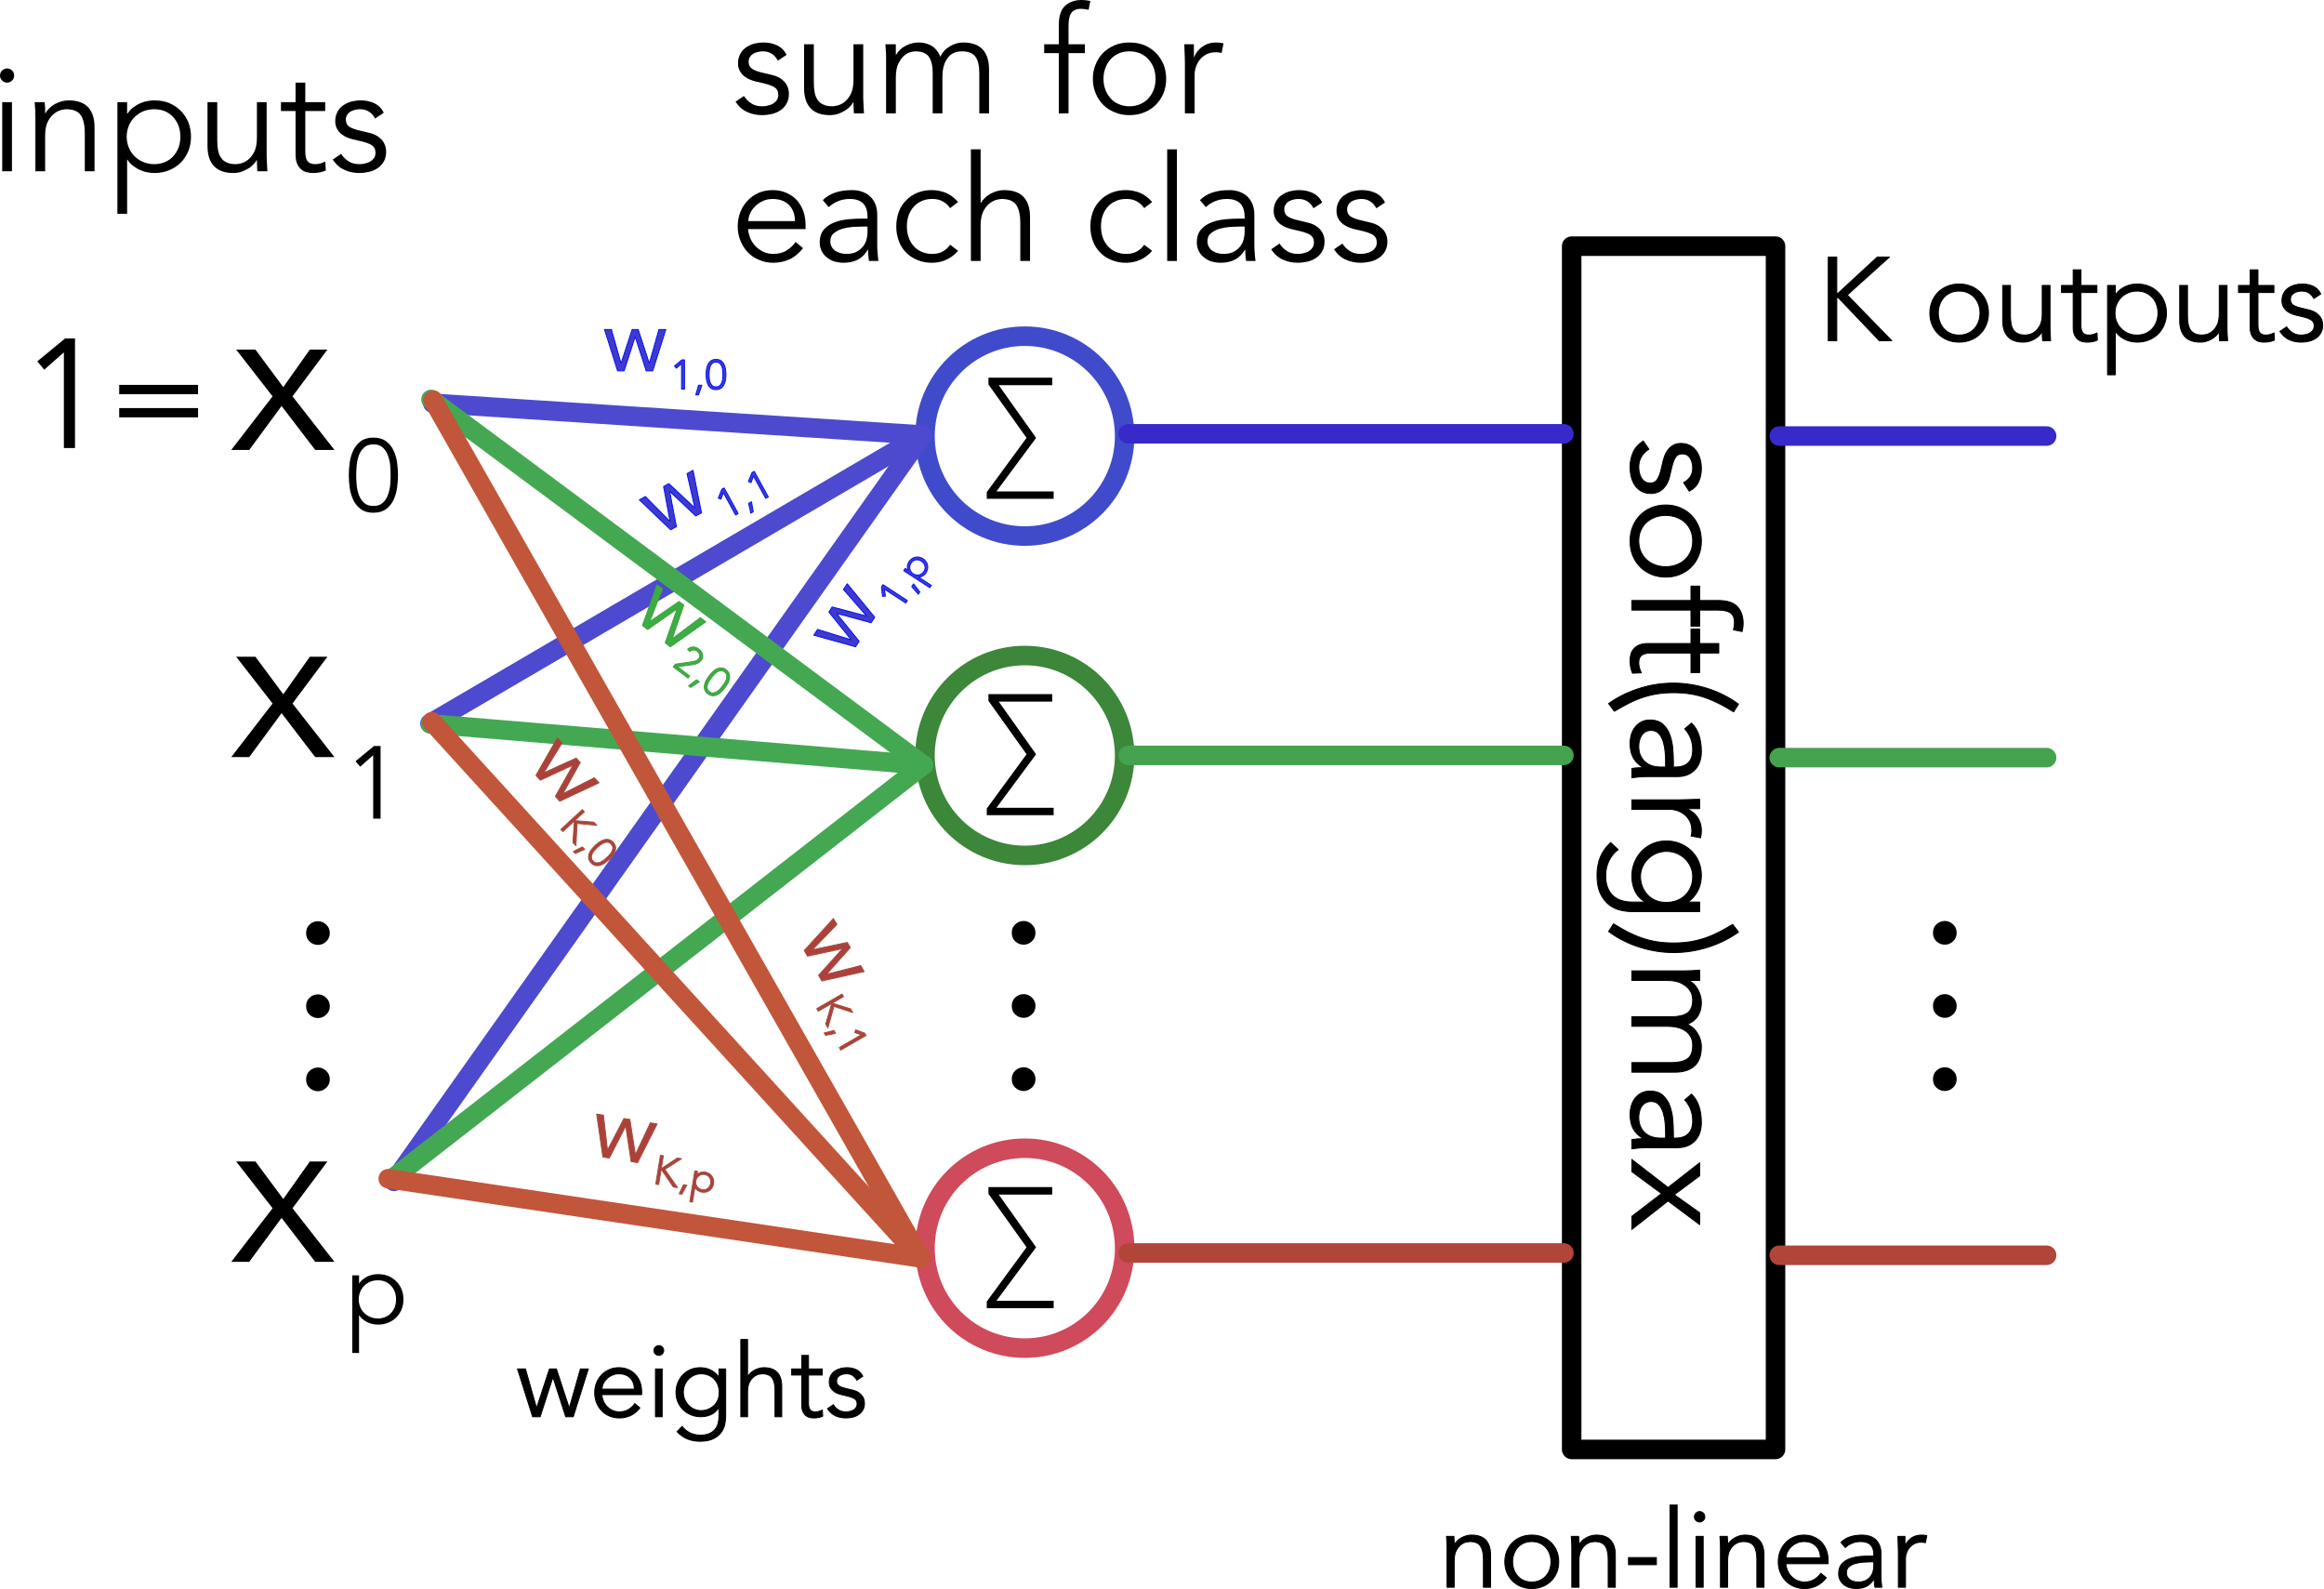 <svg width="471" height="322" xmlns="http://www.w3.org/2000/svg" xmlns:xlink="http://www.w3.org/1999/xlink" xml:space="preserve" overflow="hidden"><defs><clipPath id="clip0"><rect x="0" y="0" width="471" height="322"/></clipPath></defs><g clip-path="url(#clip0)"><path d="M170.551 108.43C170.551 119.602 161.494 128.66 150.321 128.66 139.148 128.66 130.091 119.602 130.091 108.43 130.091 97.257 139.148 88.2 150.321 88.2 161.494 88.2 170.551 97.257 170.551 108.43Z" stroke="#404BCB" stroke-width="3.952" stroke-linecap="round" stroke-linejoin="round" stroke-miterlimit="1.5" fill="none" fill-rule="evenodd" transform="matrix(1 0 0 1.001 57.376 -20.169)"/><path d="M170.551 108.43C170.551 119.602 161.494 128.66 150.321 128.66 139.148 128.66 130.091 119.602 130.091 108.43 130.091 97.257 139.148 88.2 150.321 88.2 161.494 88.2 170.551 97.257 170.551 108.43Z" stroke="#3C873A" stroke-width="3.952" stroke-linecap="round" stroke-linejoin="round" stroke-miterlimit="1.5" fill="none" fill-rule="evenodd" transform="matrix(1 0 0 1.001 57.376 44.541)"/><path d="M170.551 108.43C170.551 119.602 161.494 128.66 150.321 128.66 139.148 128.66 130.091 119.602 130.091 108.43 130.091 97.257 139.148 88.2 150.321 88.2 161.494 88.2 170.551 97.257 170.551 108.43Z" stroke="#CF4A5A" stroke-width="3.952" stroke-linecap="round" stroke-linejoin="round" stroke-miterlimit="1.5" fill="none" fill-rule="evenodd" transform="matrix(1 0 0 1.001 57.376 144.378)"/><path d="M39.445-2.135C39.445-1.512 39.223-0.978 38.778-0.489 38.333 0 37.755 0.267 37.044 0.267 36.332 0.267 35.754 0 35.309-0.489 34.865-0.978 34.642-1.512 34.642-2.135 34.642-2.757 34.865-3.335 35.309-3.824 35.754-4.314 36.332-4.536 37.044-4.536 37.755-4.536 38.333-4.314 38.778-3.824 39.223-3.335 39.445-2.757 39.445-2.135ZM24.637-2.135C24.637-1.512 24.414-0.978 23.97-0.489 23.525 0 22.947 0.267 22.235 0.267 21.524 0.267 20.945 0 20.501-0.489 20.056-0.978 19.834-1.512 19.834-2.135 19.834-2.757 20.056-3.335 20.501-3.824 20.945-4.314 21.524-4.536 22.235-4.536 22.947-4.536 23.525-4.314 23.97-3.824 24.414-3.335 24.637-2.757 24.637-2.135ZM9.828-2.135C9.828-1.512 9.606-0.978 9.161-0.489 8.716 0 8.138 0.267 7.427 0.267 6.715 0.267 6.137 0 5.692-0.489 5.247-0.978 5.025-1.512 5.025-2.135 5.025-2.757 5.247-3.335 5.692-3.824 6.137-4.314 6.715-4.536 7.427-4.536 8.138-4.536 8.716-4.314 9.161-3.824 9.606-3.335 9.828-2.757 9.828-2.135Z" transform="matrix(6.12325e-17 -1.001 1 6.12754e-17 209.593 226.097)"/><path d="M39.445-2.135C39.445-1.512 39.223-0.978 38.778-0.489 38.333 0 37.755 0.267 37.044 0.267 36.332 0.267 35.754 0 35.309-0.489 34.865-0.978 34.642-1.512 34.642-2.135 34.642-2.757 34.865-3.335 35.309-3.824 35.754-4.314 36.332-4.536 37.044-4.536 37.755-4.536 38.333-4.314 38.778-3.824 39.223-3.335 39.445-2.757 39.445-2.135ZM24.637-2.135C24.637-1.512 24.414-0.978 23.97-0.489 23.525 0 22.947 0.267 22.235 0.267 21.524 0.267 20.945 0 20.501-0.489 20.056-0.978 19.834-1.512 19.834-2.135 19.834-2.757 20.056-3.335 20.501-3.824 20.945-4.314 21.524-4.536 22.235-4.536 22.947-4.536 23.525-4.314 23.97-3.824 24.414-3.335 24.637-2.757 24.637-2.135ZM9.828-2.135C9.828-1.512 9.606-0.978 9.161-0.489 8.716 0 8.138 0.267 7.427 0.267 6.715 0.267 6.137 0 5.692-0.489 5.247-0.978 5.025-1.512 5.025-2.135 5.025-2.757 5.247-3.335 5.692-3.824 6.137-4.314 6.715-4.536 7.427-4.536 8.138-4.536 8.716-4.314 9.161-3.824 9.606-3.335 9.828-2.757 9.828-2.135Z" transform="matrix(6.12325e-17 -1.001 1 6.12754e-17 396.291 226.097)"/><path d="M39.445-2.135C39.445-1.512 39.223-0.978 38.778-0.489 38.333 0 37.755 0.267 37.044 0.267 36.332 0.267 35.754 0 35.309-0.489 34.865-0.978 34.642-1.512 34.642-2.135 34.642-2.757 34.865-3.335 35.309-3.824 35.754-4.314 36.332-4.536 37.044-4.536 37.755-4.536 38.333-4.314 38.778-3.824 39.223-3.335 39.445-2.757 39.445-2.135ZM24.637-2.135C24.637-1.512 24.414-0.978 23.97-0.489 23.525 0 22.947 0.267 22.235 0.267 21.524 0.267 20.945 0 20.501-0.489 20.056-0.978 19.834-1.512 19.834-2.135 19.834-2.757 20.056-3.335 20.501-3.824 20.945-4.314 21.524-4.536 22.235-4.536 22.947-4.536 23.525-4.314 23.97-3.824 24.414-3.335 24.637-2.757 24.637-2.135ZM9.828-2.135C9.828-1.512 9.606-0.978 9.161-0.489 8.716 0 8.138 0.267 7.427 0.267 6.715 0.267 6.137 0 5.692-0.489 5.247-0.978 5.025-1.512 5.025-2.135 5.025-2.757 5.247-3.335 5.692-3.824 6.137-4.314 6.715-4.536 7.427-4.536 8.138-4.536 8.716-4.314 9.161-3.824 9.606-3.335 9.828-2.757 9.828-2.135Z" transform="matrix(6.12325e-17 -1.001 1 6.12754e-17 66.577 226.144)"/><path d="M0.613 5.246 0.613 3.897 8.677-7.084 0.956-17.894 0.956-19.267 13.874-19.267 13.874-17.747 3.04-17.747 10.614-7.084 2.574 3.75 14.168 3.75 14.168 5.246 0.613 5.246Z" transform="matrix(1 0 0 1.001 199.372 95.817)"/><path d="M0.613 5.246 0.613 3.897 8.677-7.084 0.956-17.894 0.956-19.267 13.874-19.267 13.874-17.747 3.04-17.747 10.614-7.084 2.574 3.75 14.168 3.75 14.168 5.246 0.613 5.246Z" transform="matrix(1 0 0 1.001 199.372 159.927)"/><path d="M0.613 5.246 0.613 3.897 8.677-7.084 0.956-17.894 0.956-19.267 13.874-19.267 13.874-17.747 3.04-17.747 10.614-7.084 2.574 3.75 14.168 3.75 14.168 5.246 0.613 5.246Z" transform="matrix(1 0 0 1.001 199.372 259.822)"/><path d="M8.378-10.852 0.998-20.316 4.905-20.316 10.549-12.719 15.931-20.316 19.491-20.316 12.415-10.852 20.923 0 17.017 0 10.201-8.899 3.646 0 0 0 8.378-10.852Z" transform="matrix(1 0 0 1.001 46.864 91.174)"/><path d="M5.777-13.59C4.966-13.59 4.343-13.382 3.886-12.946 3.408-12.509 3.055-11.99 2.826-11.346 2.597-10.701 2.452-10.037 2.39-9.309 2.327-8.582 2.286-7.938 2.286-7.356 2.286-6.774 2.327-6.13 2.39-5.403 2.452-4.675 2.597-4.01 2.826-3.366 3.055-2.722 3.408-2.203 3.886-1.766 4.343-1.33 4.966-1.122 5.777-1.122 6.587-1.122 7.21-1.33 7.688-1.766 8.146-2.203 8.499-2.722 8.727-3.366 8.956-4.01 9.122-4.675 9.185-5.403 9.226-6.13 9.268-6.774 9.268-7.356 9.268-7.938 9.226-8.582 9.185-9.309 9.122-10.037 8.956-10.701 8.727-11.346 8.499-11.99 8.146-12.509 7.688-12.946 7.21-13.382 6.587-13.59 5.777-13.59ZM5.777-14.961C6.836-14.961 7.688-14.712 8.333-14.234 8.977-13.756 9.496-13.133 9.849-12.384 10.203-11.636 10.452-10.826 10.577-9.933 10.701-9.039 10.764-8.166 10.764-7.356 10.764-6.546 10.701-5.694 10.577-4.8 10.452-3.907 10.203-3.075 9.849-2.327 9.496-1.579 8.977-0.956 8.333-0.478 7.688 0 6.836 0.249 5.777 0.249 4.717 0.249 3.865 0 3.221-0.478 2.577-0.956 2.057-1.579 1.704-2.327 1.351-3.075 1.101-3.907 0.977-4.8 0.852-5.694 0.79-6.546 0.79-7.356 0.79-8.166 0.852-9.039 0.977-9.933 1.101-10.826 1.351-11.636 1.704-12.384 2.057-13.133 2.577-13.756 3.221-14.234 3.865-14.712 4.717-14.961 5.777-14.961Z" transform="matrix(1 0 0 1.001 69.899 103.646)"/><path d="M8.378-10.852 0.998-20.316 4.905-20.316 10.549-12.719 15.931-20.316 19.491-20.316 12.415-10.852 20.923 0 17.017 0 10.201-8.899 3.646 0 0 0 8.378-10.852Z" transform="matrix(1 0 0 1.001 46.864 153.412)"/><path d="M7.231 0 5.735 0 5.735-12.842 3.096-10.514 2.161-11.636 5.901-14.712 7.231-14.712 7.231 0Z" transform="matrix(1 0 0 1.001 69.899 165.883)"/><path d="M8.378-10.852 0.998-20.316 4.905-20.316 10.549-12.719 15.931-20.316 19.491-20.316 12.415-10.852 20.923 0 17.017 0 10.201-8.899 3.646 0 0 0 8.378-10.852Z" transform="matrix(1 0 0 1.001 46.864 255.684)"/><path d="M10.369-4.862C10.369-5.403 10.286-5.901 10.12-6.379 9.933-6.857 9.683-7.252 9.372-7.605 9.06-7.959 8.665-8.229 8.229-8.436 7.771-8.623 7.252-8.727 6.691-8.727 6.13-8.727 5.61-8.623 5.133-8.436 4.655-8.229 4.26-7.959 3.907-7.605 3.553-7.252 3.283-6.857 3.096-6.379 2.909-5.901 2.805-5.403 2.805-4.862 2.805-4.322 2.909-3.823 3.096-3.345 3.283-2.868 3.553-2.473 3.907-2.119 4.26-1.766 4.655-1.496 5.133-1.309 5.61-1.101 6.13-0.997 6.691-0.997 7.252-0.997 7.771-1.101 8.229-1.309 8.665-1.496 9.06-1.766 9.372-2.119 9.683-2.473 9.933-2.868 10.12-3.345 10.286-3.823 10.369-4.322 10.369-4.862ZM1.496-9.725 2.868-9.725 2.868-8.104 2.909-8.104C3.138-8.436 3.387-8.727 3.699-8.956 4.01-9.185 4.322-9.392 4.655-9.538 4.987-9.683 5.34-9.808 5.694-9.87 6.047-9.933 6.379-9.974 6.691-9.974 7.46-9.974 8.146-9.849 8.79-9.6 9.413-9.33 9.953-8.977 10.411-8.52 10.868-8.062 11.221-7.522 11.491-6.899 11.74-6.275 11.865-5.59 11.865-4.862 11.865-4.135 11.74-3.449 11.491-2.826 11.221-2.203 10.868-1.662 10.411-1.205 9.953-0.748 9.413-0.395 8.79-0.145 8.146 0.125 7.46 0.249 6.691 0.249 6.379 0.249 6.047 0.208 5.694 0.145 5.34 0.083 4.987-0.042 4.655-0.187 4.322-0.332 4.01-0.54 3.699-0.769 3.387-0.997 3.138-1.288 2.909-1.621L2.868-1.621 2.868 5.984 1.496 5.984 1.496-9.725Z" transform="matrix(1 0 0 1.001 69.899 268.156)"/><path d="M5.022-19.369C5.022-18.95 4.872-18.622 4.573-18.352 4.274-18.054 3.945-17.934 3.587-17.934 3.228-17.934 2.899-18.054 2.6-18.352 2.302-18.622 2.152-18.95 2.152-19.369 2.152-19.787 2.302-20.146 2.6-20.415 2.899-20.684 3.228-20.803 3.587-20.803 3.945-20.803 4.274-20.684 4.573-20.415 4.872-20.146 5.022-19.787 5.022-19.369ZM4.573 0 2.6 0 2.6-13.989 4.573-13.989 4.573 0Z" transform="matrix(1 0 0 1.001 -2.152 34.699)"/><path d="M4.035-13.989C4.065-13.6 4.095-13.241 4.125-12.883 4.125-12.494 4.125-12.135 4.125-11.747L4.185-11.747C4.394-12.135 4.693-12.464 5.022-12.793 5.35-13.122 5.739-13.391 6.157-13.63 6.576-13.839 7.024-14.018 7.502-14.168 7.951-14.287 8.429-14.347 8.877-14.347 10.671-14.347 11.986-13.869 12.853-12.942 13.72-11.986 14.138-10.641 14.138-8.877L14.138 0 12.165 0 12.165-7.742C12.165-9.296 11.896-10.491 11.358-11.328 10.82-12.135 9.834-12.554 8.369-12.554 8.28-12.554 7.981-12.524 7.532-12.434 7.084-12.345 6.606-12.135 6.098-11.777 5.589-11.418 5.111-10.88 4.723-10.163 4.334-9.445 4.125-8.459 4.125-7.174L4.125 0 2.152 0 2.152-10.91C2.152-11.299 2.152-11.777 2.122-12.345 2.092-12.912 2.033-13.48 2.003-13.989L4.035-13.989Z" transform="matrix(1 0 0 1.001 5.022 34.699)"/><path d="M14.915-6.994C14.915-7.771 14.796-8.489 14.556-9.176 14.287-9.864 13.929-10.432 13.48-10.94 13.032-11.448 12.464-11.836 11.836-12.135 11.179-12.404 10.432-12.554 9.625-12.554 8.818-12.554 8.07-12.404 7.383-12.135 6.695-11.836 6.127-11.448 5.619-10.94 5.111-10.432 4.723-9.864 4.454-9.176 4.185-8.489 4.035-7.771 4.035-6.994 4.035-6.217 4.185-5.5 4.454-4.812 4.723-4.125 5.111-3.557 5.619-3.049 6.127-2.541 6.695-2.152 7.383-1.883 8.07-1.584 8.818-1.435 9.625-1.435 10.432-1.435 11.179-1.584 11.836-1.883 12.464-2.152 13.032-2.541 13.48-3.049 13.929-3.557 14.287-4.125 14.556-4.812 14.796-5.5 14.915-6.217 14.915-6.994ZM2.152-13.989 4.125-13.989 4.125-11.657 4.185-11.657C4.513-12.135 4.872-12.554 5.32-12.883 5.769-13.211 6.217-13.51 6.695-13.72 7.174-13.929 7.682-14.108 8.19-14.198 8.698-14.287 9.176-14.347 9.625-14.347 10.73-14.347 11.717-14.168 12.643-13.809 13.54-13.421 14.317-12.912 14.975-12.255 15.633-11.597 16.141-10.82 16.529-9.924 16.888-9.027 17.067-8.04 17.067-6.994 17.067-5.948 16.888-4.962 16.529-4.065 16.141-3.168 15.633-2.391 14.975-1.734 14.317-1.076 13.54-0.568 12.643-0.209 11.717 0.179 10.73 0.359 9.625 0.359 9.176 0.359 8.698 0.299 8.19 0.209 7.682 0.12 7.174-0.06 6.695-0.269 6.217-0.478 5.769-0.777 5.32-1.106 4.872-1.435 4.513-1.853 4.185-2.331L4.125-2.331 4.125 8.608 2.152 8.608 2.152-13.989Z" transform="matrix(1 0 0 1.001 21.64 34.699)"/><path d="M12.255 0C12.225-0.389 12.195-0.747 12.195-1.136 12.165-1.495 12.165-1.853 12.165-2.242L12.105-2.242C11.896-1.853 11.597-1.524 11.269-1.196 10.94-0.867 10.551-0.598 10.133-0.389 9.714-0.149 9.266 0.03 8.818 0.179 8.339 0.299 7.861 0.359 7.413 0.359 5.619 0.359 4.304-0.12 3.437-1.076 2.571-2.003 2.152-3.348 2.152-5.111L2.152-13.989 4.125-13.989 4.125-6.247C4.125-5.47 4.185-4.782 4.304-4.185 4.424-3.587 4.633-3.079 4.932-2.69 5.201-2.272 5.589-1.973 6.098-1.764 6.576-1.524 7.174-1.435 7.921-1.435 8.011-1.435 8.309-1.465 8.758-1.554 9.206-1.644 9.714-1.853 10.222-2.212 10.73-2.571 11.179-3.109 11.568-3.826 11.956-4.543 12.165-5.53 12.165-6.815L12.165-13.989 14.138-13.989 14.138-3.079C14.138-2.69 14.168-2.212 14.198-1.644 14.228-1.076 14.258-0.508 14.287 0L12.255 0Z" transform="matrix(1 0 0 1.001 39.903 34.699)"/><path d="M9.385-12.195 5.35-12.195 5.35-3.945C5.35-3.437 5.41-2.989 5.5-2.69 5.589-2.361 5.739-2.092 5.918-1.913 6.098-1.734 6.307-1.614 6.576-1.554 6.815-1.465 7.084-1.435 7.383-1.435 7.712-1.435 8.07-1.495 8.429-1.584 8.788-1.674 9.116-1.823 9.415-1.973L9.505-0.149C8.758 0.179 7.891 0.359 6.845 0.359 6.456 0.359 6.068 0.299 5.679 0.209 5.261 0.12 4.872-0.09 4.543-0.359 4.215-0.628 3.916-1.016 3.706-1.495 3.497-1.973 3.378-2.6 3.378-3.378L3.378-12.195 0.418-12.195 0.418-13.989 3.378-13.989 3.378-17.934 5.35-17.934 5.35-13.989 9.385-13.989 9.385-12.195Z" transform="matrix(1 0 0 1.001 56.522 34.699)"/><path d="M9.565-10.671C9.266-11.239 8.877-11.717 8.369-12.046 7.861-12.374 7.263-12.554 6.546-12.554 6.217-12.554 5.858-12.524 5.53-12.434 5.171-12.345 4.842-12.225 4.573-12.076 4.304-11.896 4.065-11.687 3.916-11.418 3.736-11.149 3.647-10.85 3.647-10.461 3.647-9.804 3.886-9.326 4.334-9.027 4.782-8.728 5.47-8.459 6.396-8.25L8.399-7.771C9.385-7.562 10.193-7.114 10.85-6.456 11.478-5.769 11.807-4.932 11.807-3.945 11.807-3.198 11.657-2.541 11.358-2.003 11.029-1.435 10.641-0.986 10.133-0.658 9.625-0.299 9.027-0.03 8.369 0.12 7.712 0.269 7.054 0.359 6.367 0.359 5.291 0.359 4.274 0.149 3.378-0.269 2.451-0.658 1.644-1.375 0.986-2.361L2.69-3.527C3.079-2.899 3.587-2.391 4.215-2.003 4.812-1.614 5.53-1.435 6.367-1.435 6.755-1.435 7.174-1.465 7.562-1.584 7.951-1.674 8.309-1.793 8.638-2.003 8.937-2.182 9.176-2.421 9.385-2.72 9.565-3.019 9.655-3.378 9.655-3.766 9.655-4.454 9.385-4.962 8.877-5.291 8.369-5.589 7.742-5.829 6.994-6.008L5.081-6.456C4.842-6.516 4.513-6.606 4.125-6.755 3.706-6.905 3.318-7.114 2.929-7.383 2.541-7.652 2.182-8.04 1.913-8.489 1.644-8.937 1.495-9.475 1.495-10.133 1.495-10.85 1.644-11.478 1.943-12.016 2.212-12.554 2.6-13.002 3.109-13.331 3.587-13.66 4.125-13.929 4.753-14.108 5.38-14.258 6.008-14.347 6.665-14.347 7.652-14.347 8.549-14.168 9.385-13.779 10.222-13.391 10.88-12.763 11.328-11.836L9.565-10.671Z" transform="matrix(1 0 0 1.001 66.446 34.699)"/><path d="M9.565-10.671C9.266-11.239 8.877-11.717 8.369-12.046 7.861-12.374 7.263-12.554 6.546-12.554 6.217-12.554 5.858-12.524 5.53-12.434 5.171-12.345 4.842-12.225 4.573-12.076 4.304-11.896 4.065-11.687 3.916-11.418 3.736-11.149 3.647-10.85 3.647-10.461 3.647-9.804 3.886-9.326 4.334-9.027 4.782-8.728 5.47-8.459 6.396-8.25L8.399-7.771C9.385-7.562 10.193-7.114 10.85-6.456 11.478-5.769 11.807-4.932 11.807-3.945 11.807-3.198 11.657-2.541 11.358-2.003 11.029-1.435 10.641-0.986 10.133-0.658 9.625-0.299 9.027-0.03 8.369 0.12 7.712 0.269 7.054 0.359 6.367 0.359 5.291 0.359 4.274 0.149 3.378-0.269 2.451-0.658 1.644-1.375 0.986-2.361L2.69-3.527C3.079-2.899 3.587-2.391 4.215-2.003 4.812-1.614 5.53-1.435 6.367-1.435 6.755-1.435 7.174-1.465 7.562-1.584 7.951-1.674 8.309-1.793 8.638-2.003 8.937-2.182 9.176-2.421 9.385-2.72 9.565-3.019 9.655-3.378 9.655-3.766 9.655-4.454 9.385-4.962 8.877-5.291 8.369-5.589 7.742-5.829 6.994-6.008L5.081-6.456C4.842-6.516 4.513-6.606 4.125-6.755 3.706-6.905 3.318-7.114 2.929-7.383 2.541-7.652 2.182-8.04 1.913-8.489 1.644-8.937 1.495-9.475 1.495-10.133 1.495-10.85 1.644-11.478 1.943-12.016 2.212-12.554 2.6-13.002 3.109-13.331 3.587-13.66 4.125-13.929 4.753-14.108 5.38-14.258 6.008-14.347 6.665-14.347 7.652-14.347 8.549-14.168 9.385-13.779 10.222-13.391 10.88-12.763 11.328-11.836L9.565-10.671Z" transform="matrix(1 0 0 1.001 148.078 22.972)"/><path d="M12.255 0C12.225-0.389 12.195-0.747 12.195-1.136 12.165-1.495 12.165-1.853 12.165-2.242L12.105-2.242C11.896-1.853 11.597-1.524 11.269-1.196 10.94-0.867 10.551-0.598 10.133-0.389 9.714-0.149 9.266 0.03 8.818 0.179 8.339 0.299 7.861 0.359 7.413 0.359 5.619 0.359 4.304-0.12 3.437-1.076 2.571-2.003 2.152-3.348 2.152-5.111L2.152-13.989 4.125-13.989 4.125-6.247C4.125-5.47 4.185-4.782 4.304-4.185 4.424-3.587 4.633-3.079 4.932-2.69 5.201-2.272 5.589-1.973 6.098-1.764 6.576-1.524 7.174-1.435 7.921-1.435 8.011-1.435 8.309-1.465 8.758-1.554 9.206-1.644 9.714-1.853 10.222-2.212 10.73-2.571 11.179-3.109 11.568-3.826 11.956-4.543 12.165-5.53 12.165-6.815L12.165-13.989 14.138-13.989 14.138-3.079C14.138-2.69 14.168-2.212 14.198-1.644 14.228-1.076 14.258-0.508 14.287 0L12.255 0Z" transform="matrix(1 0 0 1.001 160.811 22.972)"/><path d="M2.152-10.88C2.152-11.388 2.152-11.926 2.122-12.434 2.092-12.942 2.033-13.48 2.003-13.989L4.125-13.989 4.125-11.866 4.185-11.866C4.663-12.673 5.32-13.301 6.187-13.72 7.024-14.138 7.861-14.347 8.698-14.347 9.087-14.347 9.475-14.317 9.924-14.228 10.342-14.138 10.76-13.989 11.149-13.809 11.538-13.6 11.926-13.301 12.285-12.912 12.614-12.524 12.912-12.046 13.152-11.448 13.54-12.345 14.198-13.062 15.065-13.57 15.931-14.078 16.828-14.347 17.755-14.347 19.548-14.347 20.863-13.869 21.73-12.942 22.597-11.986 23.015-10.641 23.015-8.877L23.015 0 21.043 0 21.043-8.16C21.043-9.565 20.803-10.671 20.295-11.418 19.787-12.165 18.861-12.554 17.516-12.554 16.768-12.554 16.171-12.404 15.662-12.135 15.154-11.836 14.766-11.448 14.467-10.97 14.138-10.491 13.929-9.953 13.779-9.356 13.63-8.728 13.57-8.1 13.57-7.443L13.57 0 11.597 0 11.597-8.16C11.597-9.565 11.358-10.671 10.85-11.418 10.342-12.165 9.415-12.554 8.07-12.554 7.951-12.554 7.682-12.524 7.263-12.434 6.815-12.345 6.367-12.135 5.918-11.777 5.47-11.418 5.051-10.88 4.693-10.163 4.304-9.445 4.125-8.459 4.125-7.174L4.125 0 2.152 0 2.152-10.88Z" transform="matrix(1 0 0 1.001 177.43 22.972)"/><path d="M8.668-12.195 5.35-12.195 5.35 0 3.378 0 3.378-12.195 0.418-12.195 0.418-13.989 3.378-13.989 3.378-17.814C3.378-19.668 3.796-20.983 4.663-21.79 5.53-22.567 6.665-22.956 8.07-22.956 8.339-22.956 8.638-22.926 8.937-22.896 9.206-22.866 9.505-22.806 9.774-22.746L9.415-20.953C9.176-21.013 8.937-21.073 8.668-21.102 8.399-21.132 8.16-21.162 7.891-21.162 7.353-21.162 6.905-21.073 6.576-20.893 6.247-20.714 5.978-20.475 5.799-20.146 5.619-19.817 5.5-19.429 5.44-18.98 5.38-18.532 5.35-18.084 5.35-17.575L5.35-13.989 8.668-13.989 8.668-12.195Z" transform="matrix(1 0 0 1.001 211.205 22.972)"/><path d="M14.138-6.994C14.138-7.771 14.018-8.489 13.779-9.176 13.51-9.864 13.152-10.432 12.703-10.94 12.255-11.448 11.687-11.836 11.059-12.135 10.402-12.404 9.655-12.554 8.847-12.554 8.04-12.554 7.293-12.404 6.665-12.135 6.008-11.836 5.47-11.448 5.022-10.94 4.573-10.432 4.215-9.864 3.975-9.176 3.706-8.489 3.587-7.771 3.587-6.994 3.587-6.217 3.706-5.5 3.975-4.812 4.215-4.125 4.573-3.557 5.022-3.049 5.47-2.541 6.008-2.152 6.665-1.883 7.293-1.584 8.04-1.435 8.847-1.435 9.655-1.435 10.402-1.584 11.059-1.883 11.687-2.152 12.255-2.541 12.703-3.049 13.152-3.557 13.51-4.125 13.779-4.812 14.018-5.5 14.138-6.217 14.138-6.994ZM16.29-6.994C16.29-5.948 16.111-4.962 15.752-4.065 15.364-3.168 14.855-2.391 14.198-1.734 13.54-1.076 12.763-0.568 11.866-0.209 10.94 0.179 9.953 0.359 8.847 0.359 7.771 0.359 6.785 0.179 5.888-0.209 4.962-0.568 4.185-1.076 3.527-1.734 2.869-2.391 2.361-3.168 2.003-4.065 1.614-4.962 1.435-5.948 1.435-6.994 1.435-8.04 1.614-9.027 2.003-9.924 2.361-10.82 2.869-11.597 3.527-12.255 4.185-12.912 4.962-13.421 5.888-13.809 6.785-14.168 7.771-14.347 8.847-14.347 9.953-14.347 10.94-14.168 11.866-13.809 12.763-13.421 13.54-12.912 14.198-12.255 14.855-11.597 15.364-10.82 15.752-9.924 16.111-9.027 16.29-8.04 16.29-6.994Z" transform="matrix(1 0 0 1.001 220.053 22.972)"/><path d="M2.361-9.625C2.361-10.252 2.361-10.88 2.331-11.508 2.302-12.135 2.272-12.972 2.242-13.989L4.185-13.989 4.185-11.388 4.244-11.388C4.394-11.777 4.573-12.135 4.842-12.494 5.111-12.823 5.41-13.152 5.799-13.421 6.157-13.69 6.576-13.929 7.084-14.108 7.562-14.258 8.1-14.347 8.728-14.347 9.296-14.347 9.774-14.287 10.193-14.168L9.804-12.225C9.535-12.315 9.176-12.374 8.668-12.374 7.921-12.374 7.263-12.225 6.725-11.956 6.187-11.657 5.739-11.299 5.38-10.85 5.022-10.372 4.753-9.894 4.603-9.385 4.424-8.877 4.334-8.369 4.334-7.891L4.334 0 2.361 0 2.361-9.625Z" transform="matrix(1 0 0 1.001 237.778 22.972)"/><path d="M13.032-8.07C13.032-9.415 12.643-10.491 11.836-11.328 11.029-12.135 9.924-12.554 8.489-12.554 7.861-12.554 7.233-12.434 6.636-12.195 6.038-11.926 5.53-11.597 5.081-11.179 4.633-10.76 4.244-10.282 4.005-9.744 3.736-9.206 3.587-8.638 3.587-8.07L13.032-8.07ZM3.527-6.456C3.587-5.769 3.766-5.111 4.035-4.484 4.304-3.856 4.693-3.348 5.141-2.899 5.589-2.451 6.127-2.092 6.725-1.823 7.323-1.554 7.981-1.435 8.668-1.435 9.714-1.435 10.641-1.674 11.418-2.182 12.165-2.66 12.763-3.228 13.152-3.856L14.676-2.6C13.839-1.554 12.912-0.777 11.926-0.329 10.91 0.12 9.834 0.359 8.668 0.359 7.622 0.359 6.665 0.179 5.799-0.209 4.902-0.568 4.125-1.076 3.497-1.734 2.869-2.391 2.361-3.168 2.003-4.065 1.614-4.962 1.435-5.948 1.435-6.994 1.435-8.04 1.614-9.027 1.973-9.924 2.331-10.82 2.84-11.597 3.467-12.255 4.095-12.912 4.842-13.421 5.709-13.809 6.576-14.168 7.502-14.347 8.489-14.347 9.535-14.347 10.491-14.168 11.328-13.779 12.165-13.391 12.883-12.912 13.45-12.285 13.989-11.657 14.437-10.91 14.736-10.073 15.035-9.206 15.184-8.309 15.184-7.353L15.184-6.456 3.527-6.456Z" transform="matrix(1 0 0 1.001 148.078 52.883)"/><path d="M10.103-6.964C9.595-6.964 8.997-6.934 8.25-6.905 7.502-6.845 6.785-6.725 6.098-6.546 5.41-6.337 4.812-6.038 4.334-5.649 3.826-5.261 3.587-4.693 3.587-4.005 3.587-3.557 3.676-3.168 3.886-2.84 4.065-2.511 4.304-2.242 4.633-2.033 4.962-1.823 5.32-1.674 5.709-1.584 6.098-1.465 6.486-1.435 6.875-1.435 7.592-1.435 8.22-1.554 8.758-1.793 9.266-2.033 9.714-2.361 10.073-2.78 10.432-3.168 10.701-3.647 10.88-4.215 11.029-4.753 11.119-5.32 11.119-5.948L11.119-6.964 10.103-6.964ZM11.119-8.578 11.119-8.937C11.119-11.358 9.924-12.554 7.532-12.554 5.888-12.554 4.484-12.016 3.258-10.91L2.062-12.315C3.378-13.66 5.35-14.347 7.981-14.347 8.668-14.347 9.326-14.258 9.953-14.048 10.581-13.839 11.119-13.54 11.568-13.152 12.016-12.733 12.404-12.225 12.673-11.597 12.942-10.97 13.092-10.252 13.092-9.385L13.092-3.138C13.092-2.6 13.122-2.033 13.181-1.465 13.211-0.867 13.271-0.389 13.331 0L11.418 0C11.358-0.329 11.328-0.717 11.299-1.106 11.269-1.495 11.239-1.883 11.239-2.272L11.179-2.272C10.611-1.345 9.924-0.658 9.146-0.269 8.339 0.149 7.383 0.359 6.247 0.359 5.619 0.359 5.022 0.269 4.454 0.12 3.886-0.06 3.378-0.329 2.929-0.687 2.481-1.016 2.092-1.465 1.853-1.973 1.584-2.481 1.435-3.049 1.435-3.736 1.435-4.872 1.734-5.769 2.331-6.426 2.899-7.054 3.647-7.532 4.543-7.861 5.41-8.19 6.367-8.369 7.383-8.459 8.369-8.549 9.296-8.578 10.133-8.578L11.119-8.578Z" transform="matrix(1 0 0 1.001 164.696 52.883)"/><path d="M12.345-10.701C12.016-11.209 11.538-11.657 10.94-12.016 10.312-12.374 9.625-12.554 8.847-12.554 8.04-12.584 7.293-12.434 6.665-12.165 6.008-11.896 5.44-11.508 4.992-11 4.543-10.491 4.185-9.924 3.945-9.236 3.706-8.549 3.587-7.801 3.587-6.994 3.587-6.187 3.706-5.47 3.945-4.782 4.185-4.065 4.543-3.497 4.992-2.989 5.44-2.481 6.008-2.092 6.665-1.823 7.293-1.554 8.04-1.405 8.847-1.435 9.625-1.435 10.312-1.614 10.94-1.973 11.538-2.331 12.016-2.78 12.345-3.288L13.959-2.062C13.271-1.255 12.464-0.658 11.597-0.269 10.73 0.149 9.804 0.329 8.847 0.359 7.712 0.389 6.695 0.209 5.769-0.179 4.842-0.538 4.065-1.046 3.437-1.704 2.78-2.361 2.272-3.138 1.943-4.065 1.614-4.962 1.435-5.948 1.435-6.994 1.435-8.04 1.614-9.027 1.943-9.953 2.272-10.85 2.78-11.627 3.437-12.285 4.065-12.942 4.842-13.45 5.769-13.839 6.695-14.198 7.712-14.377 8.847-14.347 9.804-14.317 10.73-14.108 11.597-13.749 12.464-13.361 13.271-12.733 13.959-11.926L12.345-10.701Z" transform="matrix(1 0 0 1.001 180.209 52.883)"/><path d="M2.152-22.597 4.125-22.597 4.125-11.747 4.185-11.747C4.394-12.135 4.693-12.464 5.022-12.793 5.35-13.122 5.739-13.391 6.157-13.63 6.576-13.839 7.024-14.018 7.502-14.168 7.951-14.287 8.429-14.347 8.877-14.347 10.671-14.347 11.986-13.869 12.853-12.942 13.72-11.986 14.138-10.641 14.138-8.877L14.138 0 12.165 0 12.165-7.742C12.165-9.296 11.896-10.491 11.358-11.328 10.82-12.135 9.834-12.554 8.369-12.554 8.28-12.554 7.981-12.524 7.532-12.434 7.084-12.345 6.606-12.135 6.098-11.777 5.589-11.418 5.111-10.88 4.723-10.163 4.334-9.445 4.125-8.459 4.125-7.174L4.125 0 2.152 0 2.152-22.597Z" transform="matrix(1 0 0 1.001 194.616 52.883)"/><path d="M12.345-10.701C12.016-11.209 11.538-11.657 10.94-12.016 10.312-12.374 9.625-12.554 8.847-12.554 8.04-12.584 7.293-12.434 6.665-12.165 6.008-11.896 5.44-11.508 4.992-11 4.543-10.491 4.185-9.924 3.945-9.236 3.706-8.549 3.587-7.801 3.587-6.994 3.587-6.187 3.706-5.47 3.945-4.782 4.185-4.065 4.543-3.497 4.992-2.989 5.44-2.481 6.008-2.092 6.665-1.823 7.293-1.554 8.04-1.405 8.847-1.435 9.625-1.435 10.312-1.614 10.94-1.973 11.538-2.331 12.016-2.78 12.345-3.288L13.959-2.062C13.271-1.255 12.464-0.658 11.597-0.269 10.73 0.149 9.804 0.329 8.847 0.359 7.712 0.389 6.695 0.209 5.769-0.179 4.842-0.538 4.065-1.046 3.437-1.704 2.78-2.361 2.272-3.138 1.943-4.065 1.614-4.962 1.435-5.948 1.435-6.994 1.435-8.04 1.614-9.027 1.943-9.953 2.272-10.85 2.78-11.627 3.437-12.285 4.065-12.942 4.842-13.45 5.769-13.839 6.695-14.198 7.712-14.377 8.847-14.347 9.804-14.317 10.73-14.108 11.597-13.749 12.464-13.361 13.271-12.733 13.959-11.926L12.345-10.701Z" transform="matrix(1 0 0 1.001 219.545 52.883)"/><path d="M2.6-22.597 4.573-22.597 4.573 5.2735e-07 2.6 5.2735e-07Z" transform="matrix(1 0 0 1.001 233.952 52.883)"/><path d="M10.103-6.964C9.595-6.964 8.997-6.934 8.25-6.905 7.502-6.845 6.785-6.725 6.098-6.546 5.41-6.337 4.812-6.038 4.334-5.649 3.826-5.261 3.587-4.693 3.587-4.005 3.587-3.557 3.676-3.168 3.886-2.84 4.065-2.511 4.304-2.242 4.633-2.033 4.962-1.823 5.32-1.674 5.709-1.584 6.098-1.465 6.486-1.435 6.875-1.435 7.592-1.435 8.22-1.554 8.758-1.793 9.266-2.033 9.714-2.361 10.073-2.78 10.432-3.168 10.701-3.647 10.88-4.215 11.029-4.753 11.119-5.32 11.119-5.948L11.119-6.964 10.103-6.964ZM11.119-8.578 11.119-8.937C11.119-11.358 9.924-12.554 7.532-12.554 5.888-12.554 4.484-12.016 3.258-10.91L2.062-12.315C3.378-13.66 5.35-14.347 7.981-14.347 8.668-14.347 9.326-14.258 9.953-14.048 10.581-13.839 11.119-13.54 11.568-13.152 12.016-12.733 12.404-12.225 12.673-11.597 12.942-10.97 13.092-10.252 13.092-9.385L13.092-3.138C13.092-2.6 13.122-2.033 13.181-1.465 13.211-0.867 13.271-0.389 13.331 0L11.418 0C11.358-0.329 11.328-0.717 11.299-1.106 11.269-1.495 11.239-1.883 11.239-2.272L11.179-2.272C10.611-1.345 9.924-0.658 9.146-0.269 8.339 0.149 7.383 0.359 6.247 0.359 5.619 0.359 5.022 0.269 4.454 0.12 3.886-0.06 3.378-0.329 2.929-0.687 2.481-1.016 2.092-1.465 1.853-1.973 1.584-2.481 1.435-3.049 1.435-3.736 1.435-4.872 1.734-5.769 2.331-6.426 2.899-7.054 3.647-7.532 4.543-7.861 5.41-8.19 6.367-8.369 7.383-8.459 8.369-8.549 9.296-8.578 10.133-8.578L11.119-8.578Z" transform="matrix(1 0 0 1.001 241.125 52.883)"/><path d="M9.565-10.671C9.266-11.239 8.877-11.717 8.369-12.046 7.861-12.374 7.263-12.554 6.546-12.554 6.217-12.554 5.858-12.524 5.53-12.434 5.171-12.345 4.842-12.225 4.573-12.076 4.304-11.896 4.065-11.687 3.916-11.418 3.736-11.149 3.647-10.85 3.647-10.461 3.647-9.804 3.886-9.326 4.334-9.027 4.782-8.728 5.47-8.459 6.396-8.25L8.399-7.771C9.385-7.562 10.193-7.114 10.85-6.456 11.478-5.769 11.807-4.932 11.807-3.945 11.807-3.198 11.657-2.541 11.358-2.003 11.029-1.435 10.641-0.986 10.133-0.658 9.625-0.299 9.027-0.03 8.369 0.12 7.712 0.269 7.054 0.359 6.367 0.359 5.291 0.359 4.274 0.149 3.378-0.269 2.451-0.658 1.644-1.375 0.986-2.361L2.69-3.527C3.079-2.899 3.587-2.391 4.215-2.003 4.812-1.614 5.53-1.435 6.367-1.435 6.755-1.435 7.174-1.465 7.562-1.584 7.951-1.674 8.309-1.793 8.638-2.003 8.937-2.182 9.176-2.421 9.385-2.72 9.565-3.019 9.655-3.378 9.655-3.766 9.655-4.454 9.385-4.962 8.877-5.291 8.369-5.589 7.742-5.829 6.994-6.008L5.081-6.456C4.842-6.516 4.513-6.606 4.125-6.755 3.706-6.905 3.318-7.114 2.929-7.383 2.541-7.652 2.182-8.04 1.913-8.489 1.644-8.937 1.495-9.475 1.495-10.133 1.495-10.85 1.644-11.478 1.943-12.016 2.212-12.554 2.6-13.002 3.109-13.331 3.587-13.66 4.125-13.929 4.753-14.108 5.38-14.258 6.008-14.347 6.665-14.347 7.652-14.347 8.549-14.168 9.385-13.779 10.222-13.391 10.88-12.763 11.328-11.836L9.565-10.671Z" transform="matrix(1 0 0 1.001 256.638 52.883)"/><path d="M9.565-10.671C9.266-11.239 8.877-11.717 8.369-12.046 7.861-12.374 7.263-12.554 6.546-12.554 6.217-12.554 5.858-12.524 5.53-12.434 5.171-12.345 4.842-12.225 4.573-12.076 4.304-11.896 4.065-11.687 3.916-11.418 3.736-11.149 3.647-10.85 3.647-10.461 3.647-9.804 3.886-9.326 4.334-9.027 4.782-8.728 5.47-8.459 6.396-8.25L8.399-7.771C9.385-7.562 10.193-7.114 10.85-6.456 11.478-5.769 11.807-4.932 11.807-3.945 11.807-3.198 11.657-2.541 11.358-2.003 11.029-1.435 10.641-0.986 10.133-0.658 9.625-0.299 9.027-0.03 8.369 0.12 7.712 0.269 7.054 0.359 6.367 0.359 5.291 0.359 4.274 0.149 3.378-0.269 2.451-0.658 1.644-1.375 0.986-2.361L2.69-3.527C3.079-2.899 3.587-2.391 4.215-2.003 4.812-1.614 5.53-1.435 6.367-1.435 6.755-1.435 7.174-1.465 7.562-1.584 7.951-1.674 8.309-1.793 8.638-2.003 8.937-2.182 9.176-2.421 9.385-2.72 9.565-3.019 9.655-3.378 9.655-3.766 9.655-4.454 9.385-4.962 8.877-5.291 8.369-5.589 7.742-5.829 6.994-6.008L5.081-6.456C4.842-6.516 4.513-6.606 4.125-6.755 3.706-6.905 3.318-7.114 2.929-7.383 2.541-7.652 2.182-8.04 1.913-8.489 1.644-8.937 1.495-9.475 1.495-10.133 1.495-10.85 1.644-11.478 1.943-12.016 2.212-12.554 2.6-13.002 3.109-13.331 3.587-13.66 4.125-13.929 4.753-14.108 5.38-14.258 6.008-14.347 6.665-14.347 7.652-14.347 8.549-14.168 9.385-13.779 10.222-13.391 10.88-12.763 11.328-11.836L9.565-10.671Z" transform="matrix(1 0 0 1.001 269.372 52.883)"/><path d="M123.554 106.106 222.813 112.543" stroke="#4D4ACF" stroke-width="3.952" stroke-linecap="round" stroke-linejoin="round" stroke-miterlimit="1.5" fill="none" fill-rule="evenodd" transform="matrix(1 0 0 1.001 -35.846 -24.503)"/><path d="M122.99 170.936 222.813 112.543" stroke="#4D4ACF" stroke-width="3.952" stroke-linecap="round" stroke-linejoin="round" stroke-miterlimit="1.5" fill="none" fill-rule="evenodd" transform="matrix(1 0 0 1.001 -35.846 -24.503)"/><path d="M115.696 263.622 222.813 112.543" stroke="#4D4ACF" stroke-width="3.952" stroke-linecap="round" stroke-linejoin="round" stroke-miterlimit="1.5" fill="none" fill-rule="evenodd" transform="matrix(1 0 0 1.001 -35.846 -24.503)"/><path d="M123.194 105.336 222.978 179.349" stroke="#44A852" stroke-width="3.952" stroke-linecap="round" stroke-linejoin="round" stroke-miterlimit="1.5" fill="none" fill-rule="evenodd" transform="matrix(1 0 0 1.001 -35.846 -24.503)"/><path d="M123.111 171.02 222.978 179.349" stroke="#44A852" stroke-width="3.952" stroke-linecap="round" stroke-linejoin="round" stroke-miterlimit="1.5" fill="none" fill-rule="evenodd" transform="matrix(1 0 0 1.001 -35.846 -24.503)"/><path d="M115.426 263.002 222.978 179.349" stroke="#44A852" stroke-width="3.952" stroke-linecap="round" stroke-linejoin="round" stroke-miterlimit="1.5" fill="none" fill-rule="evenodd" transform="matrix(1 0 0 1.001 -35.846 -24.503)"/><path d="M114.528 263.076 222.379 279.105" stroke="#C2563A" stroke-width="3.952" stroke-linecap="round" stroke-linejoin="round" stroke-miterlimit="1.5" fill="none" fill-rule="evenodd" transform="matrix(1 0 0 1.001 -35.846 -24.503)"/><path d="M123.402 170.571 222.379 279.105" stroke="#C2563A" stroke-width="3.952" stroke-linecap="round" stroke-linejoin="round" stroke-miterlimit="1.5" fill="none" fill-rule="evenodd" transform="matrix(1 0 0 1.001 -35.846 -24.503)"/><path d="M123.618 105.467 222.379 279.105" stroke="#C2563A" stroke-width="3.952" stroke-linecap="round" stroke-linejoin="round" stroke-miterlimit="1.5" fill="none" fill-rule="evenodd" transform="matrix(1 0 0 1.001 -35.846 -24.503)"/><path d="M10.901 0 8.646 0 8.646-19.359 4.667-15.851 3.258-17.542 8.896-22.178 10.901-22.178 10.901 0Z" transform="matrix(1 0 0 1.001 4.299 90.778)"/><path d="M18.419-8.082 18.419-6.202 2.443-6.202 2.443-8.082 18.419-8.082ZM18.419-12.781 18.419-10.901 2.443-10.901 2.443-12.781 18.419-12.781Z" transform="matrix(1 0 0 1.001 21.716 90.778)"/><path d="M181.615 110.878 183.548 117.679 183.584 117.679 185.821 110.878 187.038 110.878 189.275 117.679 189.311 117.679 191.244 110.878 192.64 110.878 189.991 119.254 188.667 119.254 186.448 112.382 186.412 112.382 184.193 119.254 182.868 119.254 180.219 110.878 181.615 110.878Z" stroke="#0011FF" stroke-width="0.19" stroke-linejoin="round" stroke-miterlimit="2" fill="#3F3ACD" transform="matrix(1 0 0 1.001 -57.702 -44.222)"/><path d="M173.939 102.449 173.338 102.449 173.338 97.285 172.277 98.221 171.901 97.77 173.404 96.533 173.939 96.533 173.939 102.449Z" stroke="#0011FF" stroke-width="0.19" stroke-linejoin="round" stroke-miterlimit="2" fill="#3F3ACD" transform="matrix(1 0 0 1.001 -35.209 -23.706)"/><path d="M176.78 103.618 176.22 103.618 176.78 101.655 177.457 101.655 176.78 103.618Z" stroke="#0011FF" stroke-width="0.19" stroke-linejoin="round" stroke-miterlimit="2" fill="#3F3ACD" transform="matrix(1 0 0 1.001 -35.209 -23.706)"/><path d="M180.322 96.984C179.999 96.984 179.745 97.071 179.558 97.243 179.371 97.416 179.231 97.631 179.136 97.887 179.041 98.143 178.982 98.416 178.956 98.706 178.931 98.995 178.919 99.257 178.919 99.491 178.919 99.725 178.931 99.987 178.956 100.276 178.982 100.566 179.041 100.839 179.136 101.095 179.231 101.351 179.371 101.566 179.558 101.738 179.745 101.911 179.999 101.997 180.322 101.997 180.645 101.997 180.9 101.911 181.087 101.738 181.274 101.566 181.414 101.351 181.509 101.095 181.603 100.839 181.663 100.566 181.688 100.276 181.713 99.987 181.726 99.725 181.726 99.491 181.726 99.257 181.713 98.995 181.688 98.706 181.663 98.416 181.603 98.143 181.509 97.887 181.414 97.631 181.274 97.416 181.087 97.243 180.9 97.071 180.645 96.984 180.322 96.984ZM180.322 96.433C180.746 96.433 181.088 96.531 181.35 96.725 181.612 96.92 181.815 97.168 181.96 97.469 182.105 97.77 182.202 98.1 182.252 98.459 182.303 98.818 182.328 99.162 182.328 99.491 182.328 99.82 182.303 100.164 182.252 100.523 182.202 100.882 182.105 101.212 181.96 101.513 181.815 101.814 181.612 102.062 181.35 102.256 181.088 102.451 180.746 102.549 180.322 102.549 179.899 102.549 179.557 102.451 179.295 102.256 179.033 102.062 178.83 101.814 178.685 101.513 178.54 101.212 178.442 100.882 178.392 100.523 178.342 100.164 178.317 99.82 178.317 99.491 178.317 99.162 178.342 98.818 178.392 98.459 178.442 98.1 178.54 97.77 178.685 97.469 178.83 97.168 179.033 96.92 179.295 96.725 179.557 96.531 179.899 96.433 180.322 96.433Z" stroke="#0011FF" stroke-width="0.19" stroke-linejoin="round" stroke-miterlimit="2" fill="#3F3ACD" transform="matrix(1 0 0 1.001 -35.209 -23.706)"/><path d="M181.661 110.906 183.595 117.709 183.631 117.709 185.868 110.906 187.086 110.906 189.323 117.709 189.359 117.709 191.293 110.906 192.689 110.906 190.039 119.284 188.715 119.284 186.495 112.41 186.459 112.41 184.239 119.284 182.914 119.284 180.265 110.906 181.661 110.906Z" stroke="#3DA23B" stroke-width="0.19" stroke-linejoin="round" stroke-miterlimit="2" fill="#3BAD43" transform="matrix(0.796 0.605 -0.605 0.796 56.764 -78.86)"/><path d="M175.237 102.475 171.477 102.475 171.477 101.781 173.833 99.383C173.923 99.294 174.012 99.199 174.101 99.099 174.19 98.998 174.271 98.892 174.343 98.781 174.416 98.67 174.474 98.553 174.519 98.43 174.563 98.308 174.586 98.179 174.586 98.046 174.586 97.884 174.556 97.739 174.498 97.611 174.439 97.483 174.357 97.374 174.251 97.285 174.145 97.196 174.023 97.128 173.883 97.081 173.744 97.033 173.597 97.009 173.441 97.009 173.14 97.009 172.884 97.093 172.672 97.26 172.46 97.427 172.323 97.653 172.262 97.937L171.627 97.87C171.711 97.43 171.913 97.085 172.233 96.834 172.553 96.583 172.942 96.458 173.399 96.458 173.638 96.458 173.865 96.49 174.08 96.554 174.294 96.618 174.484 96.714 174.648 96.842 174.813 96.97 174.943 97.131 175.041 97.323 175.138 97.515 175.187 97.739 175.187 97.996 175.187 98.224 175.152 98.433 175.083 98.622 175.013 98.812 174.923 98.99 174.811 99.157 174.7 99.324 174.573 99.483 174.431 99.633 174.289 99.784 174.143 99.932 173.992 100.076L172.128 101.923 175.237 101.923 175.237 102.475Z" stroke="#3DA23B" stroke-width="0.19" stroke-linejoin="round" stroke-miterlimit="2" fill="#3BAD43" transform="matrix(0.796 0.605 -0.605 0.796 61.945 -50.184)"/><path d="M176.825 103.645 176.265 103.645 176.825 101.681 177.502 101.681 176.825 103.645Z" stroke="#3DA23B" stroke-width="0.19" stroke-linejoin="round" stroke-miterlimit="2" fill="#3BAD43" transform="matrix(0.796 0.605 -0.605 0.796 61.945 -50.184)"/><path d="M180.369 97.009C180.046 97.009 179.791 97.096 179.604 97.268 179.417 97.441 179.277 97.656 179.182 97.912 179.087 98.168 179.027 98.441 179.002 98.731 178.977 99.021 178.965 99.282 178.965 99.516 178.965 99.751 178.977 100.012 179.002 100.302 179.027 100.592 179.087 100.865 179.182 101.121 179.277 101.377 179.417 101.592 179.604 101.765 179.791 101.937 180.046 102.024 180.369 102.024 180.692 102.024 180.947 101.937 181.133 101.765 181.32 101.592 181.461 101.377 181.555 101.121 181.65 100.865 181.71 100.592 181.735 100.302 181.76 100.012 181.773 99.751 181.773 99.516 181.773 99.282 181.76 99.021 181.735 98.731 181.71 98.441 181.65 98.168 181.555 97.912 181.461 97.656 181.32 97.441 181.133 97.268 180.947 97.096 180.692 97.009 180.369 97.009ZM180.369 96.458C180.792 96.458 181.135 96.555 181.397 96.75 181.658 96.945 181.862 97.193 182.007 97.494 182.152 97.795 182.249 98.125 182.299 98.484 182.349 98.844 182.374 99.188 182.374 99.516 182.374 99.845 182.349 100.189 182.299 100.549 182.249 100.908 182.152 101.238 182.007 101.539 181.862 101.84 181.658 102.088 181.397 102.283 181.135 102.478 180.792 102.575 180.369 102.575 179.945 102.575 179.603 102.478 179.341 102.283 179.079 102.088 178.876 101.84 178.731 101.539 178.586 101.238 178.488 100.908 178.438 100.549 178.388 100.189 178.363 99.845 178.363 99.516 178.363 99.188 178.388 98.844 178.438 98.484 178.488 98.125 178.586 97.795 178.731 97.494 178.876 97.193 179.079 96.945 179.341 96.75 179.603 96.555 179.945 96.458 180.369 96.458Z" stroke="#3DA23B" stroke-width="0.19" stroke-linejoin="round" stroke-miterlimit="2" fill="#3BAD43" transform="matrix(0.796 0.605 -0.605 0.796 61.945 -50.184)"/><path d="M181.617 110.88 183.55 117.68 183.586 117.68 185.823 110.88 187.041 110.88 189.278 117.68 189.313 117.68 191.246 110.88 192.642 110.88 189.993 119.255 188.669 119.255 186.45 112.383 186.414 112.383 184.195 119.255 182.87 119.255 180.221 110.88 181.617 110.88Z" stroke="#A24E3B" stroke-width="0.19" stroke-linejoin="round" stroke-miterlimit="2" fill="#AD403B" transform="matrix(0.987 0.161 -0.161 0.988 -39.105 87.173)"/><path d="M172.438 99.1 172.522 99.1 175.304 96.535 176.165 96.535 173.182 99.217 176.332 102.451 175.446 102.451 172.539 99.401 172.438 99.401 172.438 102.451 171.837 102.451 171.837 96.535 172.438 96.535 172.438 99.1Z" stroke="#A24E3B" stroke-width="0.19" stroke-linejoin="round" stroke-miterlimit="2" fill="#AD403B" transform="matrix(0.987 0.161 -0.161 0.988 -20.211 111.048)"/><path d="M177.401 103.62 176.841 103.62 177.401 101.657 178.078 101.657 177.401 103.62Z" stroke="#A24E3B" stroke-width="0.19" stroke-linejoin="round" stroke-miterlimit="2" fill="#AD403B" transform="matrix(0.987 0.161 -0.161 0.988 -20.211 111.048)"/><path d="M182.79 100.495C182.79 100.278 182.756 100.075 182.686 99.885 182.616 99.696 182.517 99.532 182.389 99.392 182.261 99.253 182.107 99.143 181.926 99.062 181.745 98.982 181.54 98.941 181.311 98.941 181.083 98.941 180.874 98.982 180.685 99.062 180.496 99.143 180.331 99.253 180.192 99.392 180.053 99.532 179.944 99.696 179.866 99.885 179.788 100.075 179.749 100.278 179.749 100.495 179.749 100.713 179.788 100.916 179.866 101.105 179.944 101.295 180.053 101.459 180.192 101.598 180.331 101.738 180.496 101.848 180.685 101.928 180.874 102.009 181.083 102.05 181.311 102.05 181.54 102.05 181.745 102.009 181.926 101.928 182.107 101.848 182.261 101.738 182.389 101.598 182.517 101.459 182.616 101.295 182.686 101.105 182.756 100.916 182.79 100.713 182.79 100.495ZM179.223 98.54 179.774 98.54 179.774 99.192 179.791 99.192C179.88 99.058 179.986 98.944 180.108 98.849 180.231 98.755 180.359 98.677 180.493 98.615 180.626 98.554 180.764 98.51 180.906 98.482 181.048 98.454 181.183 98.44 181.311 98.44 181.618 98.44 181.898 98.492 182.151 98.594 182.405 98.698 182.623 98.841 182.807 99.025 182.991 99.209 183.134 99.426 183.237 99.677 183.34 99.927 183.392 100.2 183.392 100.495 183.392 100.791 183.34 101.064 183.237 101.314 183.134 101.565 182.991 101.782 182.807 101.966 182.623 102.15 182.405 102.293 182.151 102.396 181.898 102.499 181.618 102.551 181.311 102.551 181.183 102.551 181.048 102.537 180.906 102.509 180.764 102.481 180.626 102.437 180.493 102.375 180.359 102.314 180.231 102.236 180.108 102.141 179.986 102.047 179.88 101.933 179.791 101.799L179.774 101.799 179.774 104.857 179.223 104.857 179.223 98.54Z" stroke="#A24E3B" stroke-width="0.19" stroke-linejoin="round" stroke-miterlimit="2" fill="#AD403B" transform="matrix(0.987 0.161 -0.161 0.988 -20.211 111.048)"/><path d="M181.647 110.897 183.58 117.699 183.616 117.699 185.853 110.897 187.071 110.897 189.308 117.699 189.344 117.699 191.277 110.897 192.673 110.897 190.024 119.275 188.7 119.275 186.48 112.401 186.444 112.401 184.224 119.275 182.9 119.275 180.25 110.897 181.647 110.897Z" stroke="#A24E3B" stroke-width="0.19" stroke-linejoin="round" stroke-miterlimit="2" fill="#AD403B" transform="matrix(0.501 0.866 -0.865 0.501 174.534 -25.548)"/><path d="M172.466 99.116 172.549 99.116 175.332 96.55 176.193 96.55 173.209 99.233 176.36 102.467 175.474 102.467 172.566 99.416 172.466 99.416 172.466 102.467 171.864 102.467 171.864 96.55 172.466 96.55 172.466 99.116Z" stroke="#A24E3B" stroke-width="0.19" stroke-linejoin="round" stroke-miterlimit="2" fill="#AD403B" transform="matrix(0.501 0.866 -0.865 0.501 168.066 4.212)"/><path d="M177.429 103.637 176.869 103.637 177.429 101.673 178.106 101.673 177.429 103.637Z" stroke="#A24E3B" stroke-width="0.19" stroke-linejoin="round" stroke-miterlimit="2" fill="#AD403B" transform="matrix(0.501 0.866 -0.865 0.501 168.066 4.212)"/><path d="M181.557 102.467 180.956 102.467 180.956 97.302 179.894 98.238 179.518 97.787 181.023 96.55 181.557 96.55 181.557 102.467Z" stroke="#A24E3B" stroke-width="0.19" stroke-linejoin="round" stroke-miterlimit="2" fill="#AD403B" transform="matrix(0.501 0.866 -0.865 0.501 168.066 4.212)"/><path d="M181.673 110.914 183.607 117.717 183.643 117.717 185.881 110.914 187.098 110.914 189.336 117.717 189.372 117.717 191.305 110.914 192.702 110.914 190.052 119.292 188.727 119.292 186.507 112.417 186.471 112.417 184.252 119.292 182.927 119.292 180.277 110.914 181.673 110.914Z" stroke="#A24E3B" stroke-width="0.19" stroke-linejoin="round" stroke-miterlimit="2" fill="#AD403B" transform="matrix(0.678 0.735 -0.735 0.678 72.271 -58.217)"/><path d="M172.491 99.13 172.574 99.13 175.358 96.564 176.218 96.564 173.235 99.247 176.386 102.482 175.5 102.482 172.591 99.431 172.491 99.431 172.491 102.482 171.889 102.482 171.889 96.564 172.491 96.564 172.491 99.13Z" stroke="#A24E3B" stroke-width="0.19" stroke-linejoin="round" stroke-miterlimit="2" fill="#AD403B" transform="matrix(0.678 0.735 -0.735 0.678 72.454 -27.762)"/><path d="M177.455 103.652 176.895 103.652 177.455 101.688 178.132 101.688 177.455 103.652Z" stroke="#A24E3B" stroke-width="0.19" stroke-linejoin="round" stroke-miterlimit="2" fill="#AD403B" transform="matrix(0.678 0.735 -0.735 0.678 72.454 -27.762)"/><path d="M180.999 97.016C180.676 97.016 180.421 97.102 180.234 97.275 180.048 97.448 179.907 97.662 179.812 97.918 179.718 98.175 179.658 98.448 179.633 98.737 179.608 99.027 179.595 99.289 179.595 99.523 179.595 99.757 179.608 100.019 179.633 100.309 179.658 100.599 179.718 100.871 179.812 101.128 179.907 101.384 180.048 101.599 180.234 101.771 180.421 101.944 180.676 102.03 180.999 102.03 181.322 102.03 181.577 101.944 181.764 101.771 181.95 101.599 182.091 101.384 182.186 101.128 182.281 100.871 182.341 100.599 182.366 100.309 182.391 100.019 182.403 99.757 182.403 99.523 182.403 99.289 182.391 99.027 182.366 98.737 182.341 98.448 182.281 98.175 182.186 97.918 182.091 97.662 181.95 97.448 181.764 97.275 181.577 97.102 181.322 97.016 180.999 97.016ZM180.999 96.464C181.423 96.464 181.765 96.562 182.027 96.757 182.289 96.952 182.492 97.2 182.637 97.501 182.782 97.801 182.88 98.132 182.93 98.491 182.98 98.85 183.005 99.194 183.005 99.523 183.005 99.852 182.98 100.196 182.93 100.555 182.88 100.915 182.782 101.245 182.637 101.546 182.492 101.847 182.289 102.094 182.027 102.289 181.765 102.484 181.423 102.582 180.999 102.582 180.576 102.582 180.233 102.484 179.971 102.289 179.709 102.094 179.506 101.847 179.361 101.546 179.216 101.245 179.119 100.915 179.068 100.555 179.018 100.196 178.993 99.852 178.993 99.523 178.993 99.194 179.018 98.85 179.068 98.491 179.119 98.132 179.216 97.801 179.361 97.501 179.506 97.2 179.709 96.952 179.971 96.757 180.233 96.562 180.576 96.464 180.999 96.464Z" stroke="#A24E3B" stroke-width="0.19" stroke-linejoin="round" stroke-miterlimit="2" fill="#AD403B" transform="matrix(0.678 0.735 -0.735 0.678 72.454 -27.762)"/><path d="M181.653 110.901 183.586 117.703 183.622 117.703 185.859 110.901 187.077 110.901 189.314 117.703 189.35 117.703 191.283 110.901 192.68 110.901 190.03 119.278 188.706 119.278 186.486 112.404 186.45 112.404 184.23 119.278 182.906 119.278 180.256 110.901 181.653 110.901Z" stroke="#0011FF" stroke-width="0.19" stroke-linejoin="round" stroke-miterlimit="2" fill="#3F3ACD" transform="matrix(0.545 -0.839 0.838 0.545 -26.239 219.502)"/><path d="M173.975 102.47 173.374 102.47 173.374 97.305 172.312 98.242 171.936 97.79 173.44 96.553 173.975 96.553 173.975 102.47Z" stroke="#0011FF" stroke-width="0.19" stroke-linejoin="round" stroke-miterlimit="2" fill="#3F3ACD" transform="matrix(0.545 -0.839 0.838 0.545 3.207 211.804)"/><path d="M176.817 103.64 176.257 103.64 176.817 101.676 177.494 101.676 176.817 103.64Z" stroke="#0011FF" stroke-width="0.19" stroke-linejoin="round" stroke-miterlimit="2" fill="#3F3ACD" transform="matrix(0.545 -0.839 0.838 0.545 3.207 211.804)"/><path d="M182.207 100.515C182.207 100.297 182.172 100.094 182.102 99.904 182.033 99.715 181.934 99.551 181.806 99.411 181.677 99.272 181.523 99.162 181.342 99.081 181.161 99.001 180.956 98.96 180.728 98.96 180.499 98.96 180.29 99.001 180.101 99.081 179.911 99.162 179.747 99.272 179.608 99.411 179.469 99.551 179.36 99.715 179.282 99.904 179.204 100.094 179.165 100.297 179.165 100.515 179.165 100.732 179.204 100.935 179.282 101.124 179.36 101.314 179.469 101.478 179.608 101.618 179.747 101.757 179.911 101.867 180.101 101.948 180.29 102.029 180.499 102.069 180.728 102.069 180.956 102.069 181.161 102.029 181.342 101.948 181.523 101.867 181.677 101.757 181.806 101.618 181.934 101.478 182.033 101.314 182.102 101.124 182.172 100.935 182.207 100.732 182.207 100.515ZM178.638 98.559 179.19 98.559 179.19 99.211 179.207 99.211C179.296 99.077 179.402 98.963 179.524 98.868 179.647 98.773 179.775 98.696 179.909 98.634 180.042 98.573 180.18 98.528 180.322 98.5 180.464 98.473 180.6 98.459 180.728 98.459 181.034 98.459 181.314 98.51 181.567 98.613 181.821 98.716 182.04 98.86 182.223 99.044 182.407 99.228 182.551 99.445 182.654 99.696 182.757 99.946 182.808 100.219 182.808 100.515 182.808 100.81 182.757 101.083 182.654 101.333 182.551 101.584 182.407 101.802 182.223 101.985 182.04 102.169 181.821 102.313 181.567 102.416 181.314 102.519 181.034 102.57 180.728 102.57 180.6 102.57 180.464 102.556 180.322 102.528 180.18 102.501 180.042 102.456 179.909 102.395 179.775 102.334 179.647 102.256 179.524 102.161 179.402 102.066 179.296 101.952 179.207 101.818L179.19 101.818 179.19 104.877 178.638 104.877 178.638 98.559Z" stroke="#0011FF" stroke-width="0.19" stroke-linejoin="round" stroke-miterlimit="2" fill="#3F3ACD" transform="matrix(0.545 -0.839 0.838 0.545 3.207 211.804)"/><path d="M181.644 110.896 183.577 117.697 183.613 117.697 185.85 110.896 187.067 110.896 189.305 117.697 189.341 117.697 191.274 110.896 192.67 110.896 190.021 119.273 188.696 119.273 186.477 112.399 186.441 112.399 184.221 119.273 182.897 119.273 180.247 110.896 181.644 110.896Z" stroke="#0011FF" stroke-width="0.19" stroke-linejoin="round" stroke-miterlimit="2" fill="#3F3ACD" transform="matrix(0.876 -0.482 0.481 0.877 -81.66 90.904)"/><path d="M173.968 102.465 173.366 102.465 173.366 97.301 172.305 98.237 171.929 97.786 173.433 96.549 173.968 96.549 173.968 102.465Z" stroke="#0011FF" stroke-width="0.19" stroke-linejoin="round" stroke-miterlimit="2" fill="#3F3ACD" transform="matrix(0.876 -0.482 0.481 0.877 -52.075 98.047)"/><path d="M176.809 103.635 176.249 103.635 176.809 101.672 177.486 101.672 176.809 103.635Z" stroke="#0011FF" stroke-width="0.19" stroke-linejoin="round" stroke-miterlimit="2" fill="#3F3ACD" transform="matrix(0.876 -0.482 0.481 0.877 -52.075 98.047)"/><path d="M180.937 102.465 180.335 102.465 180.335 97.301 179.274 98.237 178.898 97.786 180.402 96.549 180.937 96.549 180.937 102.465Z" stroke="#0011FF" stroke-width="0.19" stroke-linejoin="round" stroke-miterlimit="2" fill="#3F3ACD" transform="matrix(0.876 -0.482 0.481 0.877 -52.075 98.047)"/><path d="M98.659 213.387 100.894 221.251 100.935 221.251 103.522 213.387 104.929 213.387 107.516 221.251 107.558 221.251 109.793 213.387 111.407 213.387 108.344 223.073 106.813 223.073 104.246 215.126 104.205 215.126 101.639 223.073 100.108 223.073 97.045 213.387 98.659 213.387Z" stroke="#000000" stroke-width="0.189" stroke-linejoin="round" stroke-miterlimit="2" transform="matrix(1 0 0 1.001 7.835 63.776)"/><path d="M120.719 217.485C120.719 216.561 120.443 215.812 119.891 215.24 119.34 214.667 118.567 214.381 117.574 214.381 117.132 214.381 116.704 214.467 116.291 214.64 115.877 214.812 115.515 215.044 115.204 215.333 114.894 215.623 114.645 215.954 114.459 216.327 114.273 216.699 114.18 217.085 114.18 217.485L120.719 217.485ZM114.138 218.602C114.18 219.085 114.297 219.541 114.49 219.969 114.683 220.396 114.939 220.765 115.256 221.076 115.573 221.387 115.939 221.632 116.353 221.811 116.767 221.99 117.215 222.079 117.698 222.079 118.429 222.079 119.06 221.91 119.591 221.572 120.123 221.235 120.526 220.844 120.802 220.403L121.857 221.272C121.278 222.003 120.64 222.528 119.943 222.845 119.246 223.162 118.498 223.321 117.698 223.321 116.98 223.321 116.315 223.193 115.701 222.938 115.087 222.683 114.559 222.328 114.118 221.873 113.676 221.418 113.328 220.879 113.073 220.259 112.817 219.637 112.69 218.962 112.69 218.231 112.69 217.498 112.814 216.823 113.062 216.203 113.311 215.581 113.656 215.044 114.097 214.589 114.539 214.132 115.056 213.778 115.649 213.522 116.242 213.267 116.884 213.14 117.574 213.14 118.305 213.14 118.96 213.271 119.54 213.533 120.119 213.795 120.605 214.143 120.999 214.577 121.392 215.013 121.692 215.522 121.899 216.109 122.106 216.695 122.209 217.319 122.209 217.982L122.209 218.602 114.138 218.602Z" stroke="#000000" stroke-width="0.189" stroke-linejoin="round" stroke-miterlimit="2" transform="matrix(1 0 0 1.001 7.835 63.776)"/><path d="M126.679 209.662C126.679 209.953 126.576 210.191 126.368 210.377 126.162 210.562 125.934 210.656 125.686 210.656 125.438 210.656 125.211 210.562 125.003 210.377 124.797 210.191 124.693 209.953 124.693 209.662 124.693 209.374 124.797 209.135 125.003 208.948 125.211 208.762 125.438 208.67 125.686 208.67 125.934 208.67 126.162 208.762 126.368 208.948 126.576 209.135 126.679 209.374 126.679 209.662ZM126.368 223.073 125.003 223.073 125.003 213.387 126.368 213.387 126.368 223.073Z" stroke="#000000" stroke-width="0.189" stroke-linejoin="round" stroke-miterlimit="2" transform="matrix(1 0 0 1.001 7.835 63.776)"/><path d="M130.653 218.106C130.653 218.616 130.745 219.096 130.932 219.544 131.118 219.993 131.373 220.386 131.698 220.724 132.022 221.062 132.401 221.331 132.835 221.531 133.271 221.731 133.743 221.83 134.253 221.83 134.75 221.83 135.223 221.741 135.672 221.562 136.119 221.383 136.516 221.13 136.86 220.807 137.206 220.483 137.471 220.092 137.658 219.637 137.844 219.182 137.93 218.672 137.916 218.106 137.916 217.595 137.834 217.117 137.667 216.668 137.502 216.22 137.261 215.826 136.944 215.488 136.627 215.151 136.24 214.881 135.785 214.681 135.33 214.48 134.819 214.381 134.253 214.381 133.743 214.381 133.271 214.48 132.835 214.681 132.401 214.881 132.022 215.151 131.698 215.488 131.373 215.826 131.118 216.22 130.932 216.668 130.745 217.117 130.653 217.595 130.653 218.106ZM130.404 225.017C130.805 225.556 131.325 225.987 131.966 226.312 132.608 226.635 133.322 226.798 134.109 226.798 134.799 226.798 135.385 226.697 135.868 226.497 136.351 226.297 136.74 226.025 137.037 225.68 137.333 225.336 137.547 224.932 137.679 224.469 137.809 224.008 137.875 223.514 137.875 222.989L137.875 221.251 137.834 221.251C137.393 221.914 136.854 222.383 136.22 222.659 135.585 222.935 134.916 223.073 134.212 223.073 133.508 223.073 132.849 222.948 132.236 222.7 131.622 222.452 131.087 222.11 130.632 221.676 130.177 221.241 129.818 220.72 129.555 220.113 129.294 219.506 129.162 218.851 129.162 218.147 129.162 217.444 129.287 216.788 129.535 216.181 129.784 215.575 130.125 215.044 130.56 214.589 130.994 214.132 131.511 213.778 132.112 213.522 132.712 213.267 133.37 213.14 134.088 213.14 134.377 213.14 134.684 213.167 135.009 213.222 135.334 213.277 135.657 213.374 135.981 213.512 136.306 213.65 136.627 213.84 136.944 214.081 137.261 214.323 137.558 214.63 137.834 215.001L137.875 215.001 137.875 213.387 139.24 213.387 139.24 222.989C139.24 223.514 139.176 224.072 139.044 224.667 138.913 225.26 138.659 225.805 138.279 226.301 137.899 226.798 137.372 227.212 136.695 227.543 136.02 227.874 135.137 228.039 134.047 228.039 133.08 228.039 132.219 227.881 131.46 227.564 130.7 227.246 130.012 226.756 129.39 226.094L130.404 225.017Z" stroke="#000000" stroke-width="0.189" stroke-linejoin="round" stroke-miterlimit="2" transform="matrix(1 0 0 1.001 7.835 63.776)"/><path d="M142.303 207.428 143.67 207.428 143.67 214.939 143.711 214.939C143.862 214.678 144.056 214.436 144.29 214.216 144.525 213.994 144.787 213.805 145.077 213.646 145.367 213.488 145.674 213.364 145.997 213.274 146.322 213.184 146.643 213.14 146.96 213.14 148.202 213.14 149.12 213.467 149.713 214.122 150.306 214.778 150.602 215.713 150.602 216.926L150.602 223.073 149.237 223.073 149.237 217.713C149.237 216.637 149.05 215.812 148.677 215.24 148.305 214.667 147.615 214.381 146.608 214.381 146.54 214.381 146.346 214.408 146.028 214.464 145.711 214.519 145.377 214.671 145.025 214.919 144.673 215.167 144.36 215.54 144.084 216.036 143.808 216.533 143.67 217.223 143.67 218.106L143.67 223.073 142.303 223.073 142.303 207.428Z" stroke="#000000" stroke-width="0.189" stroke-linejoin="round" stroke-miterlimit="2" transform="matrix(1 0 0 1.001 7.835 63.776)"/><path d="M158.819 214.63 156.025 214.63 156.025 220.341C156.025 220.7 156.058 220.992 156.128 221.221 156.196 221.449 156.293 221.624 156.417 221.748 156.542 221.873 156.69 221.959 156.863 222.007 157.034 222.056 157.224 222.079 157.431 222.079 157.666 222.079 157.907 222.044 158.156 221.976 158.405 221.908 158.632 221.817 158.838 221.707L158.901 222.969C158.391 223.203 157.777 223.321 157.059 223.321 156.797 223.321 156.524 223.287 156.241 223.217 155.959 223.149 155.7 223.018 155.465 222.824 155.231 222.631 155.037 222.369 154.886 222.038 154.734 221.707 154.658 221.272 154.658 220.734L154.658 214.63 152.61 214.63 152.61 213.387 154.658 213.387 154.658 210.656 156.025 210.656 156.025 213.387 158.819 213.387 158.819 214.63Z" stroke="#000000" stroke-width="0.189" stroke-linejoin="round" stroke-miterlimit="2" transform="matrix(1 0 0 1.001 7.835 63.776)"/><path d="M165.813 215.685C165.605 215.285 165.329 214.968 164.985 214.733 164.64 214.498 164.219 214.381 163.723 214.381 163.488 214.381 163.25 214.408 163.009 214.464 162.768 214.519 162.55 214.605 162.356 214.723 162.163 214.84 162.008 214.988 161.891 215.167 161.774 215.347 161.716 215.567 161.716 215.83 161.716 216.285 161.874 216.617 162.191 216.823 162.508 217.03 162.984 217.21 163.62 217.362L165.006 217.692C165.681 217.844 166.243 218.151 166.692 218.614 167.141 219.075 167.365 219.651 167.365 220.341 167.365 220.866 167.258 221.317 167.044 221.696 166.83 222.075 166.548 222.386 166.196 222.628 165.844 222.869 165.44 223.045 164.985 223.156 164.53 223.265 164.067 223.321 163.598 223.321 162.854 223.321 162.16 223.18 161.518 222.897 160.876 222.614 160.328 222.128 159.873 221.438L161.053 220.631C161.329 221.072 161.677 221.424 162.098 221.686 162.519 221.949 163.019 222.079 163.598 222.079 163.874 222.079 164.15 222.048 164.427 221.986 164.703 221.924 164.948 221.828 165.161 221.696 165.374 221.566 165.547 221.397 165.679 221.19 165.809 220.982 165.875 220.741 165.875 220.465 165.875 219.983 165.695 219.635 165.337 219.421 164.979 219.207 164.543 219.038 164.032 218.913L162.708 218.602C162.543 218.561 162.319 218.492 162.035 218.396 161.753 218.299 161.477 218.155 161.208 217.961 160.939 217.768 160.707 217.516 160.515 217.206 160.322 216.895 160.225 216.512 160.225 216.057 160.225 215.561 160.326 215.126 160.525 214.754 160.725 214.381 160.995 214.078 161.333 213.843 161.67 213.609 162.053 213.432 162.481 213.315 162.908 213.198 163.35 213.14 163.805 213.14 164.481 213.14 165.109 213.271 165.689 213.533 166.268 213.795 166.717 214.243 167.034 214.878L165.813 215.685Z" stroke="#000000" stroke-width="0.189" stroke-linejoin="round" stroke-miterlimit="2" transform="matrix(1 0 0 1.001 7.835 63.776)"/><path d="M354.372 74.305 395.686 74.305 395.686 317.877 354.372 317.877Z" stroke="#000000" stroke-width="3.952" stroke-linecap="round" stroke-linejoin="round" stroke-miterlimit="1.5" fill="none" fill-rule="evenodd" transform="matrix(1 0 0 1.001 -35.846 -24.503)"/><path d="M376.955 115.638C376.662 115.07 376.269 114.619 375.78 114.286 375.291 113.953 374.693 113.786 373.988 113.786 373.654 113.786 373.317 113.825 372.974 113.904 372.63 113.982 372.323 114.105 372.048 114.271 371.773 114.438 371.553 114.648 371.387 114.903 371.22 115.158 371.136 115.471 371.136 115.843 371.136 116.49 371.362 116.96 371.813 117.254 372.264 117.548 372.939 117.803 373.84 118.018L375.81 118.488C376.77 118.704 377.568 119.14 378.205 119.796 378.842 120.453 379.161 121.27 379.161 122.25 379.161 122.995 379.009 123.636 378.704 124.175 378.4 124.714 377.998 125.155 377.5 125.497 376.999 125.84 376.426 126.09 375.78 126.247 375.133 126.404 374.477 126.482 373.812 126.482 372.754 126.482 371.77 126.281 370.858 125.879 369.947 125.478 369.168 124.787 368.521 123.808L370.196 122.662C370.588 123.288 371.083 123.788 371.68 124.16 372.278 124.532 372.989 124.719 373.812 124.719 374.202 124.719 374.595 124.674 374.987 124.586 375.378 124.498 375.727 124.361 376.03 124.175 376.334 123.989 376.578 123.749 376.764 123.455 376.952 123.161 377.045 122.818 377.045 122.426 377.045 121.741 376.789 121.246 376.28 120.942 375.77 120.639 375.154 120.399 374.428 120.222L372.547 119.782C372.312 119.723 371.993 119.625 371.593 119.488 371.191 119.35 370.799 119.145 370.418 118.87 370.035 118.596 369.707 118.239 369.432 117.798 369.159 117.357 369.02 116.813 369.02 116.167 369.02 115.461 369.162 114.844 369.447 114.315 369.731 113.786 370.112 113.355 370.594 113.022 371.074 112.689 371.618 112.439 372.225 112.273 372.831 112.106 373.459 112.023 374.106 112.023 375.065 112.023 375.956 112.209 376.779 112.581 377.602 112.954 378.239 113.59 378.69 114.492L376.955 115.638Z" stroke="#000000" stroke-width="0.19" stroke-linejoin="round" stroke-miterlimit="2" transform="matrix(6.12323e-17 1.001 -1 6.12753e-17 456.842 -279.541)"/><path d="M393.971 119.252C393.971 118.488 393.85 117.773 393.604 117.107 393.359 116.441 393.012 115.863 392.561 115.373 392.109 114.883 391.567 114.496 390.93 114.212 390.293 113.928 389.572 113.786 388.77 113.786 387.966 113.786 387.246 113.928 386.609 114.212 385.973 114.496 385.435 114.883 384.993 115.373 384.553 115.863 384.21 116.441 383.965 117.107 383.719 117.773 383.598 118.488 383.598 119.252 383.598 120.017 383.719 120.732 383.965 121.398 384.21 122.064 384.553 122.642 384.993 123.132 385.435 123.622 385.973 124.008 386.609 124.293 387.246 124.577 387.966 124.719 388.77 124.719 389.572 124.719 390.293 124.577 390.93 124.293 391.567 124.008 392.109 123.622 392.561 123.132 393.012 122.642 393.359 122.064 393.604 121.398 393.85 120.732 393.971 120.017 393.971 119.252ZM396.087 119.252C396.087 120.291 395.905 121.251 395.543 122.133 395.181 123.014 394.677 123.778 394.03 124.425 393.384 125.071 392.616 125.576 391.723 125.938 390.831 126.301 389.847 126.482 388.77 126.482 387.712 126.482 386.738 126.301 385.846 125.938 384.953 125.576 384.185 125.071 383.539 124.425 382.892 123.778 382.388 123.014 382.026 122.133 381.664 121.251 381.482 120.291 381.482 119.252 381.482 118.214 381.664 117.254 382.026 116.372 382.388 115.491 382.892 114.727 383.539 114.08 384.185 113.434 384.953 112.929 385.846 112.567 386.738 112.204 387.712 112.023 388.77 112.023 389.847 112.023 390.831 112.204 391.723 112.567 392.616 112.929 393.384 113.434 394.03 114.08 394.677 114.727 395.181 115.491 395.543 116.372 395.905 117.254 396.087 118.214 396.087 119.252Z" stroke="#000000" stroke-width="0.19" stroke-linejoin="round" stroke-miterlimit="2" transform="matrix(6.12323e-17 1.001 -1 6.12753e-17 456.842 -279.541)"/><path d="M406.021 114.139 402.758 114.139 402.758 126.129 400.818 126.129 400.818 114.139 397.91 114.139 397.91 112.376 400.818 112.376 400.818 108.614C400.818 106.792 401.239 105.494 402.083 104.72 402.925 103.946 404.042 103.559 405.434 103.559 405.707 103.559 405.985 103.579 406.27 103.618 406.554 103.657 406.833 103.706 407.108 103.765L406.755 105.528C406.52 105.469 406.275 105.42 406.021 105.381 405.765 105.342 405.511 105.323 405.257 105.323 404.728 105.323 404.296 105.411 403.964 105.587 403.63 105.763 403.376 106.013 403.2 106.336 403.024 106.66 402.906 107.037 402.847 107.468 402.788 107.899 402.758 108.359 402.758 108.849L402.758 112.376 406.021 112.376 406.021 114.139Z" stroke="#000000" stroke-width="0.19" stroke-linejoin="round" stroke-miterlimit="2" transform="matrix(6.12323e-17 1.001 -1 6.12753e-17 456.842 -279.541)"/><path d="M415.424 114.139 411.458 114.139 411.458 122.25C411.458 122.759 411.507 123.176 411.604 123.499 411.702 123.822 411.839 124.072 412.015 124.248 412.191 124.425 412.404 124.547 412.648 124.616 412.893 124.684 413.162 124.719 413.456 124.719 413.79 124.719 414.131 124.67 414.484 124.572 414.836 124.474 415.161 124.346 415.455 124.19L415.542 125.982C414.818 126.315 413.945 126.482 412.927 126.482 412.554 126.482 412.167 126.433 411.767 126.335 411.365 126.237 410.997 126.051 410.663 125.777 410.331 125.502 410.056 125.13 409.84 124.66 409.626 124.19 409.518 123.572 409.518 122.809L409.518 114.139 406.609 114.139 406.609 112.376 409.518 112.376 409.518 108.496 411.458 108.496 411.458 112.376 415.424 112.376 415.424 114.139Z" stroke="#000000" stroke-width="0.19" stroke-linejoin="round" stroke-miterlimit="2" transform="matrix(6.12323e-17 1.001 -1 6.12753e-17 456.842 -279.541)"/><path d="M423.36 105.499C422.732 106.498 422.18 107.468 421.699 108.408 421.219 109.349 420.813 110.304 420.479 111.274 420.146 112.243 419.897 113.247 419.73 114.286 419.564 115.324 419.48 116.451 419.48 117.665 419.48 118.88 419.564 119.997 419.73 121.016 419.897 122.035 420.136 123.014 420.451 123.955 420.764 124.895 421.156 125.826 421.627 126.746 422.097 127.667 422.635 128.637 423.242 129.656L421.685 130.831C420.371 128.99 419.353 126.933 418.629 124.66 417.902 122.387 417.54 120.056 417.54 117.665 417.54 115.393 417.899 113.11 418.614 110.818 419.328 108.526 420.392 106.42 421.803 104.5L423.36 105.499Z" stroke="#000000" stroke-width="0.19" stroke-linejoin="round" stroke-miterlimit="2" transform="matrix(6.12323e-17 1.001 -1 6.12753e-17 456.842 -279.541)"/><path d="M433.529 119.282C433.037 119.282 432.425 119.306 431.691 119.355 430.957 119.404 430.252 119.522 429.575 119.708 428.9 119.894 428.322 120.183 427.842 120.575 427.36 120.967 427.122 121.505 427.122 122.191 427.122 122.642 427.214 123.029 427.4 123.352 427.586 123.675 427.836 123.94 428.149 124.146 428.464 124.351 428.811 124.498 429.192 124.586 429.575 124.674 429.962 124.719 430.354 124.719 431.06 124.719 431.672 124.601 432.19 124.366 432.709 124.131 433.146 123.813 433.498 123.411 433.851 123.009 434.111 122.539 434.278 122 434.444 121.461 434.528 120.888 434.528 120.281L434.528 119.282 433.529 119.282ZM434.528 117.695 434.528 117.342C434.528 114.972 433.352 113.786 431.001 113.786 429.393 113.786 427.994 114.325 426.797 115.403L425.622 114.021C426.915 112.689 428.855 112.023 431.441 112.023 432.108 112.023 432.749 112.121 433.366 112.317 433.984 112.513 434.516 112.812 434.968 113.213 435.419 113.615 435.781 114.119 436.054 114.727 436.329 115.334 436.468 116.059 436.468 116.901L436.468 123.044C436.468 123.572 436.49 124.126 436.54 124.704 436.589 125.282 436.642 125.757 436.703 126.129L434.822 126.129C434.763 125.796 434.717 125.434 434.689 125.042 434.659 124.65 434.645 124.268 434.645 123.896L434.587 123.896C434.018 124.817 433.347 125.478 432.573 125.879 431.799 126.281 430.853 126.482 429.736 126.482 429.13 126.482 428.542 126.399 427.973 126.232 427.406 126.066 426.902 125.811 426.46 125.468 426.02 125.125 425.667 124.704 425.402 124.204 425.138 123.705 425.005 123.122 425.005 122.456 425.005 121.339 425.294 120.462 425.872 119.826 426.45 119.189 427.175 118.714 428.047 118.4 428.919 118.087 429.85 117.891 430.84 117.812 431.828 117.734 432.734 117.695 433.557 117.695L434.528 117.695Z" stroke="#000000" stroke-width="0.19" stroke-linejoin="round" stroke-miterlimit="2" transform="matrix(6.12323e-17 1.001 -1 6.12753e-17 456.842 -279.541)"/><path d="M441.168 116.666C441.168 116.059 441.155 115.442 441.124 114.815 441.096 114.188 441.071 113.375 441.051 112.376L442.962 112.376 442.962 114.932 443.021 114.932C443.157 114.56 443.354 114.203 443.608 113.86 443.862 113.517 444.172 113.208 444.534 112.934 444.896 112.66 445.317 112.439 445.798 112.273 446.278 112.106 446.82 112.023 447.429 112.023 447.977 112.023 448.457 112.082 448.868 112.199L448.487 114.11C448.231 114.012 447.86 113.963 447.37 113.963 446.625 113.963 445.988 114.105 445.459 114.389 444.93 114.673 444.49 115.035 444.137 115.476 443.785 115.917 443.525 116.392 443.358 116.901 443.191 117.411 443.108 117.901 443.108 118.371L443.108 126.129 441.168 126.129 441.168 116.666Z" stroke="#000000" stroke-width="0.19" stroke-linejoin="round" stroke-miterlimit="2" transform="matrix(6.12323e-17 1.001 -1 6.12753e-17 456.842 -279.541)"/><path d="M451.603 119.076C451.603 119.801 451.733 120.482 451.999 121.119 452.262 121.755 452.625 122.314 453.085 122.794 453.546 123.274 454.085 123.656 454.703 123.94 455.319 124.224 455.99 124.366 456.714 124.366 457.42 124.366 458.091 124.239 458.728 123.984 459.365 123.729 459.928 123.372 460.418 122.911 460.909 122.451 461.284 121.897 461.55 121.251 461.813 120.604 461.936 119.879 461.918 119.076 461.918 118.351 461.8 117.67 461.565 117.034 461.33 116.397 460.986 115.839 460.535 115.359 460.084 114.878 459.536 114.496 458.889 114.212 458.243 113.928 457.518 113.786 456.714 113.786 455.99 113.786 455.319 113.928 454.703 114.212 454.085 114.496 453.546 114.878 453.085 115.359 452.625 115.839 452.262 116.397 451.999 117.034 451.733 117.67 451.603 118.351 451.603 119.076ZM451.25 128.892C451.817 129.656 452.556 130.268 453.468 130.728 454.378 131.189 455.393 131.419 456.51 131.419 457.488 131.419 458.322 131.277 459.007 130.993 459.693 130.709 460.247 130.322 460.668 129.832 461.089 129.342 461.392 128.769 461.578 128.113 461.766 127.457 461.859 126.756 461.859 126.012L461.859 123.543 461.8 123.543C461.172 124.484 460.408 125.15 459.507 125.542 458.605 125.933 457.655 126.129 456.656 126.129 455.656 126.129 454.722 125.953 453.849 125.6 452.977 125.248 452.219 124.763 451.572 124.146 450.926 123.528 450.416 122.789 450.044 121.927 449.672 121.065 449.486 120.134 449.486 119.135 449.486 118.136 449.663 117.205 450.015 116.343 450.366 115.481 450.852 114.727 451.47 114.08 452.086 113.434 452.822 112.929 453.673 112.567 454.526 112.204 455.461 112.023 456.479 112.023 456.891 112.023 457.327 112.062 457.788 112.14 458.248 112.219 458.709 112.356 459.17 112.552 459.629 112.748 460.084 113.017 460.535 113.36 460.986 113.703 461.407 114.139 461.8 114.668L461.859 114.668 461.859 112.376 463.798 112.376 463.798 126.012C463.798 126.756 463.706 127.55 463.518 128.392 463.332 129.235 462.97 130.009 462.431 130.714 461.893 131.419 461.142 132.007 460.183 132.477 459.223 132.947 457.97 133.182 456.421 133.182 455.05 133.182 453.825 132.957 452.748 132.506 451.671 132.056 450.69 131.36 449.809 130.42L451.25 128.892Z" stroke="#000000" stroke-width="0.19" stroke-linejoin="round" stroke-miterlimit="2" transform="matrix(6.12323e-17 1.001 -1 6.12753e-17 456.842 -279.541)"/><path d="M466.265 129.832C466.893 128.833 467.447 127.863 467.926 126.923 468.406 125.982 468.814 125.027 469.146 124.057 469.479 123.088 469.73 122.084 469.896 121.045 470.061 120.007 470.145 118.88 470.145 117.665 470.145 116.451 470.061 115.334 469.896 114.315 469.73 113.297 469.489 112.317 469.176 111.377 468.863 110.436 468.471 109.505 468 108.585 467.53 107.664 466.992 106.694 466.385 105.675L467.942 104.5C469.254 106.341 470.272 108.398 470.998 110.671 471.722 112.944 472.085 115.275 472.085 117.665 472.085 119.938 471.728 122.221 471.013 124.513 470.297 126.805 469.235 128.911 467.824 130.831L466.265 129.832Z" stroke="#000000" stroke-width="0.19" stroke-linejoin="round" stroke-miterlimit="2" transform="matrix(6.12323e-17 1.001 -1 6.12753e-17 456.842 -279.541)"/><path d="M475.788 115.432C475.788 114.923 475.773 114.413 475.744 113.904 475.714 113.394 475.68 112.885 475.642 112.376L477.727 112.376 477.727 114.462 477.786 114.462C478.257 113.659 478.909 113.052 479.741 112.64 480.574 112.229 481.4 112.023 482.223 112.023 482.597 112.023 482.993 112.062 483.414 112.14 483.835 112.219 484.243 112.361 484.633 112.567 485.026 112.772 485.394 113.061 485.737 113.434 486.078 113.806 486.368 114.286 486.603 114.874 486.994 113.992 487.618 113.297 488.469 112.787 489.32 112.278 490.208 112.023 491.129 112.023 492.891 112.023 494.195 112.488 495.037 113.419 495.879 114.349 496.3 115.677 496.3 117.401L496.3 126.129 494.36 126.129 494.36 118.106C494.36 116.715 494.116 115.648 493.627 114.903 493.137 114.159 492.225 113.786 490.894 113.786 490.168 113.786 489.561 113.928 489.072 114.212 488.581 114.496 488.185 114.874 487.881 115.344 487.578 115.814 487.358 116.348 487.22 116.945 487.083 117.543 487.015 118.165 487.015 118.812L487.015 126.129 485.075 126.129 485.075 118.106C485.075 116.715 484.83 115.648 484.339 114.903 483.85 114.159 482.94 113.786 481.607 113.786 481.489 113.786 481.22 113.825 480.799 113.904 480.378 113.982 479.942 114.198 479.491 114.55 479.04 114.903 478.634 115.432 478.272 116.137 477.909 116.843 477.727 117.822 477.727 119.076L477.727 126.129 475.788 126.129 475.788 115.432Z" stroke="#000000" stroke-width="0.19" stroke-linejoin="round" stroke-miterlimit="2" transform="matrix(6.12323e-17 1.001 -1 6.12753e-17 456.842 -279.541)"/><path d="M508.644 119.282C508.155 119.282 507.542 119.306 506.807 119.355 506.073 119.404 505.367 119.522 504.69 119.708 504.016 119.894 503.437 120.183 502.957 120.575 502.478 120.967 502.237 121.505 502.237 122.191 502.237 122.642 502.33 123.029 502.516 123.352 502.703 123.675 502.952 123.94 503.267 124.146 503.579 124.351 503.926 124.498 504.309 124.586 504.69 124.674 505.077 124.719 505.47 124.719 506.175 124.719 506.788 124.601 507.307 124.366 507.827 124.131 508.261 123.813 508.616 123.411 508.968 123.009 509.226 122.539 509.393 122 509.56 121.461 509.643 120.888 509.643 120.281L509.643 119.282 508.644 119.282ZM509.643 117.695 509.643 117.342C509.643 114.972 508.468 113.786 506.116 113.786 504.51 113.786 503.109 114.325 501.915 115.403L500.739 114.021C502.032 112.689 503.972 112.023 506.558 112.023 507.224 112.023 507.865 112.121 508.483 112.317 509.099 112.513 509.634 112.812 510.083 113.213 510.534 113.615 510.897 114.119 511.172 114.727 511.445 115.334 511.583 116.059 511.583 116.901L511.583 123.044C511.583 123.572 511.608 124.126 511.657 124.704 511.704 125.282 511.759 125.757 511.818 126.129L509.937 126.129C509.878 125.796 509.835 125.434 509.804 125.042 509.776 124.65 509.761 124.268 509.761 123.896L509.702 123.896C509.133 124.817 508.462 125.478 507.688 125.879 506.915 126.281 505.97 126.482 504.854 126.482 504.245 126.482 503.657 126.399 503.09 126.232 502.521 126.066 502.017 125.811 501.577 125.468 501.135 125.125 500.783 124.704 500.519 124.204 500.254 123.705 500.121 123.122 500.121 122.456 500.121 121.339 500.411 120.462 500.989 119.826 501.566 119.189 502.292 118.714 503.162 118.4 504.034 118.087 504.965 117.891 505.955 117.812 506.945 117.734 507.851 117.695 508.672 117.695L509.643 117.695Z" stroke="#000000" stroke-width="0.19" stroke-linejoin="round" stroke-miterlimit="2" transform="matrix(6.12323e-17 1.001 -1 6.12753e-17 456.842 -279.541)"/><path d="M519.636 118.782 514.64 112.376 517.285 112.376 521.103 117.518 524.748 112.376 527.158 112.376 522.368 118.782 528.129 126.129 525.484 126.129 520.87 120.105 516.431 126.129 513.963 126.129 519.636 118.782Z" stroke="#000000" stroke-width="0.19" stroke-linejoin="round" stroke-miterlimit="2" transform="matrix(6.12323e-17 1.001 -1 6.12753e-17 456.842 -279.541)"/><path d="M334.63 342.941C334.658 343.219 334.677 343.494 334.685 343.766 334.693 344.037 334.696 344.312 334.696 344.59L334.74 344.59C334.901 344.312 335.108 344.056 335.356 343.821 335.606 343.585 335.885 343.384 336.192 343.216 336.501 343.047 336.828 342.914 337.173 342.819 337.516 342.723 337.857 342.675 338.195 342.675 339.516 342.675 340.491 343.024 341.122 343.722 341.754 344.418 342.068 345.411 342.068 346.703L342.068 353.241 340.616 353.241 340.616 347.539C340.616 346.395 340.419 345.519 340.023 344.909 339.626 344.3 338.892 343.997 337.821 343.997 337.747 343.997 337.542 344.025 337.205 344.084 336.867 344.143 336.511 344.304 336.137 344.569 335.764 344.833 335.43 345.229 335.136 345.756 334.842 346.285 334.696 347.019 334.696 347.958L334.696 353.241 333.244 353.241 333.244 345.207C333.244 344.928 333.233 344.575 333.21 344.15 333.189 343.726 333.162 343.322 333.134 342.941L334.63 342.941Z" stroke="#000000" stroke-width="0.19" stroke-linejoin="round" stroke-miterlimit="2" transform="matrix(1 0 0 1.001 -39.976 -31.976)"/><path d="M354.306 348.091C354.306 347.518 354.213 346.981 354.029 346.483 353.847 345.984 353.586 345.552 353.248 345.186 352.911 344.818 352.505 344.528 352.027 344.315 351.551 344.103 351.011 343.997 350.41 343.997 349.809 343.997 349.268 344.103 348.792 344.315 348.316 344.528 347.912 344.818 347.582 345.186 347.253 345.552 346.995 345.984 346.811 346.483 346.629 346.981 346.536 347.518 346.536 348.091 346.536 348.661 346.629 349.198 346.811 349.697 346.995 350.195 347.253 350.628 347.582 350.995 347.912 351.361 348.316 351.652 348.792 351.864 349.268 352.076 349.809 352.182 350.41 352.182 351.011 352.182 351.551 352.076 352.027 351.864 352.505 351.652 352.911 351.361 353.248 350.995 353.586 350.628 353.847 350.195 354.029 349.697 354.213 349.198 354.306 348.661 354.306 348.091ZM355.889 348.091C355.889 348.868 355.755 349.587 355.482 350.247 355.211 350.906 354.833 351.479 354.35 351.962 353.864 352.448 353.29 352.825 352.622 353.096 351.953 353.368 351.217 353.504 350.41 353.504 349.617 353.504 348.887 353.368 348.22 353.096 347.552 352.825 346.976 352.448 346.492 351.962 346.009 351.479 345.631 350.906 345.358 350.247 345.087 349.587 344.953 348.868 344.953 348.091 344.953 347.311 345.087 346.593 345.358 345.933 345.631 345.273 346.009 344.7 346.492 344.217 346.976 343.731 347.552 343.354 348.22 343.083 348.887 342.812 349.617 342.675 350.41 342.675 351.217 342.675 351.953 342.812 352.622 343.083 353.29 343.354 353.864 343.731 354.35 344.217 354.833 344.7 355.211 345.273 355.482 345.933 355.755 346.593 355.889 347.311 355.889 348.091Z" stroke="#000000" stroke-width="0.19" stroke-linejoin="round" stroke-miterlimit="2" transform="matrix(1 0 0 1.001 -39.976 -31.976)"/><path d="M359.917 342.941C359.947 343.219 359.964 343.494 359.972 343.766 359.979 344.037 359.983 344.312 359.983 344.59L360.027 344.59C360.188 344.312 360.395 344.056 360.643 343.821 360.893 343.585 361.172 343.384 361.479 343.216 361.788 343.047 362.114 342.914 362.46 342.819 362.805 342.723 363.144 342.675 363.483 342.675 364.803 342.675 365.78 343.024 366.409 343.722 367.041 344.418 367.355 345.411 367.355 346.703L367.355 353.241 365.903 353.241 365.903 347.539C365.903 346.395 365.706 345.519 365.309 344.909 364.913 344.3 364.179 343.997 363.108 343.997 363.036 343.997 362.829 344.025 362.492 344.084 362.154 344.143 361.8 344.304 361.424 344.569 361.051 344.833 360.717 345.229 360.423 345.756 360.129 346.285 359.983 347.019 359.983 347.958L359.983 353.241 358.531 353.241 358.531 345.207C358.531 344.928 358.519 344.575 358.499 344.15 358.476 343.726 358.449 343.322 358.421 342.941L359.917 342.941Z" stroke="#000000" stroke-width="0.19" stroke-linejoin="round" stroke-miterlimit="2" transform="matrix(1 0 0 1.001 -39.976 -31.976)"/><path d="M370.019 347.232 375.676 347.232 375.676 348.684 370.019 348.684Z" stroke="#000000" stroke-width="0.19" stroke-linejoin="round" stroke-miterlimit="2" transform="matrix(1 0 0 1.001 -39.976 -31.976)"/><path d="M378.427 336.602 379.879 336.602 379.879 353.24 378.427 353.24Z" stroke="#000000" stroke-width="0.19" stroke-linejoin="round" stroke-miterlimit="2" transform="matrix(1 0 0 1.001 -39.976 -31.976)"/><path d="M385.49 338.978C385.49 339.287 385.38 339.539 385.16 339.738 384.94 339.935 384.699 340.036 384.434 340.036 384.17 340.036 383.928 339.935 383.708 339.738 383.488 339.539 383.378 339.287 383.378 338.978 383.378 338.671 383.488 338.417 383.708 338.219 383.928 338.02 384.17 337.922 384.434 337.922 384.699 337.922 384.94 338.02 385.16 338.219 385.38 338.417 385.49 338.671 385.49 338.978ZM385.16 353.241 383.708 353.241 383.708 342.941 385.16 342.941 385.16 353.241Z" stroke="#000000" stroke-width="0.19" stroke-linejoin="round" stroke-miterlimit="2" transform="matrix(1 0 0 1.001 -39.976 -31.976)"/><path d="M390.046 342.941C390.075 343.219 390.094 343.494 390.101 343.766 390.109 344.037 390.113 344.312 390.113 344.59L390.156 344.59C390.318 344.312 390.522 344.056 390.773 343.821 391.021 343.585 391.302 343.384 391.609 343.216 391.918 343.047 392.244 342.914 392.589 342.819 392.932 342.723 393.274 342.675 393.611 342.675 394.933 342.675 395.907 343.024 396.539 343.722 397.17 344.418 397.485 345.411 397.485 346.703L397.485 353.241 396.032 353.241 396.032 347.539C396.032 346.395 395.835 345.519 395.439 344.909 395.043 344.3 394.309 343.997 393.238 343.997 393.164 343.997 392.959 344.025 392.621 344.084 392.284 344.143 391.927 344.304 391.554 344.569 391.18 344.833 390.847 345.229 390.553 345.756 390.259 346.285 390.113 347.019 390.113 347.958L390.113 353.241 388.66 353.241 388.66 345.207C388.66 344.928 388.649 344.575 388.626 344.15 388.605 343.726 388.579 343.322 388.55 342.941L390.046 342.941Z" stroke="#000000" stroke-width="0.19" stroke-linejoin="round" stroke-miterlimit="2" transform="matrix(1 0 0 1.001 -39.976 -31.976)"/><path d="M408.907 347.298C408.907 346.314 408.613 345.519 408.027 344.909 407.44 344.3 406.619 343.997 405.562 343.997 405.092 343.997 404.637 344.088 404.197 344.272 403.757 344.456 403.372 344.7 403.043 345.009 402.713 345.317 402.447 345.669 402.25 346.066 402.053 346.462 401.952 346.871 401.952 347.298L408.907 347.298ZM401.909 348.487C401.952 348.999 402.077 349.484 402.282 349.939 402.489 350.393 402.76 350.785 403.097 351.117 403.435 351.447 403.824 351.707 404.264 351.898 404.704 352.088 405.181 352.182 405.693 352.182 406.471 352.182 407.142 352.004 407.707 351.644 408.272 351.284 408.702 350.87 408.994 350.4L410.117 351.325C409.501 352.103 408.824 352.66 408.082 352.998 407.341 353.335 406.545 353.504 405.693 353.504 404.931 353.504 404.224 353.368 403.57 353.096 402.917 352.825 402.356 352.448 401.886 351.962 401.418 351.479 401.046 350.906 400.775 350.247 400.504 349.587 400.367 348.868 400.367 348.091 400.367 347.311 400.5 346.593 400.765 345.933 401.029 345.273 401.395 344.7 401.865 344.217 402.333 343.731 402.885 343.354 403.515 343.083 404.146 342.812 404.829 342.675 405.562 342.675 406.34 342.675 407.036 342.816 407.652 343.094 408.268 343.373 408.786 343.743 409.205 344.205 409.622 344.668 409.943 345.21 410.162 345.834 410.382 346.458 410.492 347.122 410.492 347.825L410.492 348.487 401.909 348.487Z" stroke="#000000" stroke-width="0.19" stroke-linejoin="round" stroke-miterlimit="2" transform="matrix(1 0 0 1.001 -39.976 -31.976)"/><path d="M418.987 348.111C418.619 348.111 418.162 348.13 417.611 348.166 417.061 348.202 416.534 348.292 416.027 348.432 415.521 348.57 415.089 348.786 414.728 349.08 414.368 349.374 414.19 349.776 414.19 350.29 414.19 350.628 414.258 350.918 414.398 351.16 414.537 351.401 414.725 351.6 414.96 351.754 415.195 351.908 415.455 352.018 415.741 352.084 416.027 352.15 416.317 352.182 416.609 352.182 417.138 352.182 417.597 352.095 417.986 351.919 418.375 351.743 418.701 351.506 418.964 351.204 419.23 350.903 419.423 350.552 419.548 350.148 419.674 349.744 419.736 349.316 419.736 348.86L419.736 348.111 418.987 348.111ZM419.736 346.923 419.736 346.659C419.736 344.884 418.854 343.997 417.095 343.997 415.891 343.997 414.842 344.401 413.947 345.207L413.067 344.171C414.034 343.174 415.487 342.675 417.425 342.675 417.923 342.675 418.403 342.749 418.866 342.895 419.328 343.043 419.729 343.267 420.066 343.566 420.404 343.868 420.675 344.245 420.879 344.7 421.084 345.155 421.189 345.698 421.189 346.329L421.189 350.929C421.189 351.325 421.206 351.739 421.244 352.173 421.28 352.605 421.319 352.962 421.363 353.241L419.956 353.241C419.911 352.99 419.878 352.719 419.856 352.425 419.835 352.131 419.823 351.847 419.823 351.566L419.78 351.566C419.353 352.256 418.851 352.751 418.272 353.053 417.692 353.354 416.985 353.504 416.149 353.504 415.694 353.504 415.254 353.441 414.827 353.316 414.402 353.191 414.025 353.002 413.695 352.744 413.363 352.488 413.1 352.173 412.902 351.798 412.703 351.424 412.605 350.988 412.605 350.489 412.605 349.653 412.821 348.995 413.253 348.519 413.687 348.041 414.23 347.687 414.882 347.452 415.536 347.216 416.232 347.07 416.973 347.012 417.715 346.953 418.392 346.923 419.008 346.923L419.736 346.923Z" stroke="#000000" stroke-width="0.19" stroke-linejoin="round" stroke-miterlimit="2" transform="matrix(1 0 0 1.001 -39.976 -31.976)"/><path d="M424.71 346.153C424.71 345.698 424.698 345.237 424.676 344.767 424.655 344.296 424.636 343.688 424.621 342.941L426.052 342.941 426.052 344.854 426.096 344.854C426.198 344.575 426.344 344.308 426.536 344.052 426.727 343.794 426.957 343.563 427.23 343.358 427.501 343.153 427.816 342.988 428.176 342.863 428.534 342.738 428.942 342.675 429.397 342.675 429.808 342.675 430.167 342.721 430.476 342.808L430.189 344.238C429.998 344.166 429.719 344.128 429.353 344.128 428.796 344.128 428.318 344.234 427.922 344.448 427.525 344.66 427.195 344.932 426.932 345.262 426.668 345.591 426.473 345.948 426.348 346.329 426.225 346.71 426.162 347.078 426.162 347.429L426.162 353.241 424.71 353.241 424.71 346.153Z" stroke="#000000" stroke-width="0.19" stroke-linejoin="round" stroke-miterlimit="2" transform="matrix(1 0 0 1.001 -39.976 -31.976)"/><path d="M264.499 112.288 352.801 112.288" stroke="#3729CA" stroke-width="3.952" stroke-linecap="round" stroke-linejoin="round" stroke-miterlimit="1.5" fill="none" fill-rule="evenodd" transform="matrix(1 0 0 1.001 -35.846 -24.503)"/><path d="M396.994 109.304 451.178 109.304" stroke="#3729CA" stroke-width="3.952" stroke-linecap="round" stroke-linejoin="round" stroke-miterlimit="1.5" fill="none" fill-rule="evenodd" transform="matrix(1 0 0 1.001 -36.394 -21.055)"/><path d="M264.499 112.288 352.801 112.288" stroke="#45A24E" stroke-width="3.952" stroke-linecap="round" stroke-linejoin="round" stroke-miterlimit="1.5" fill="none" fill-rule="evenodd" transform="matrix(1 0 0 1.001 -35.846 40.659)"/><path d="M396.994 109.304 451.178 109.304" stroke="#45A24E" stroke-width="3.952" stroke-linecap="round" stroke-linejoin="round" stroke-miterlimit="1.5" fill="none" fill-rule="evenodd" transform="matrix(1 0 0 1.001 -36.394 44.107)"/><path d="M264.499 112.288 352.801 112.288" stroke="#B24539" stroke-width="3.952" stroke-linecap="round" stroke-linejoin="round" stroke-miterlimit="1.5" fill="none" fill-rule="evenodd" transform="matrix(1 0 0 1.001 -35.846 141.492)"/><path d="M396.994 109.304 451.178 109.304" stroke="#B24539" stroke-width="3.952" stroke-linecap="round" stroke-linejoin="round" stroke-miterlimit="1.5" fill="none" fill-rule="evenodd" transform="matrix(1 0 0 1.001 -36.394 144.94)"/><path d="M321.681 59.186 321.92 59.186 329.889 51.839 332.354 51.839 323.811 59.521 332.833 68.783 330.297 68.783 321.969 60.048 321.681 60.048 321.681 68.783 319.958 68.783 319.958 51.839 321.681 51.839 321.681 59.186Z" stroke="#000000" stroke-width="0.19" stroke-linejoin="round" stroke-miterlimit="2" transform="matrix(1 0 0 1.001 50.575 0.192)"/><path d="M350.709 63.183C350.709 62.561 350.61 61.978 350.411 61.436 350.211 60.893 349.928 60.423 349.561 60.024 349.194 59.625 348.751 59.31 348.233 59.079 347.714 58.847 347.128 58.732 346.474 58.732 345.82 58.732 345.233 58.847 344.715 59.079 344.196 59.31 343.757 59.625 343.398 60.024 343.04 60.423 342.761 60.893 342.561 61.436 342.362 61.978 342.261 62.561 342.261 63.183 342.261 63.805 342.362 64.387 342.561 64.93 342.761 65.472 343.04 65.943 343.398 66.342 343.757 66.74 344.196 67.056 344.715 67.287 345.233 67.518 345.82 67.634 346.474 67.634 347.128 67.634 347.714 67.518 348.233 67.287 348.751 67.056 349.194 66.74 349.561 66.342 349.928 65.943 350.211 65.472 350.411 64.93 350.61 64.387 350.709 63.805 350.709 63.183ZM352.432 63.183C352.432 64.028 352.286 64.81 351.99 65.528 351.694 66.246 351.284 66.868 350.757 67.395 350.231 67.921 349.605 68.332 348.879 68.627 348.152 68.922 347.352 69.07 346.474 69.07 345.612 69.07 344.818 68.922 344.093 68.627 343.366 68.332 342.74 67.921 342.214 67.395 341.688 66.868 341.277 66.246 340.982 65.528 340.686 64.81 340.539 64.028 340.539 63.183 340.539 62.337 340.686 61.556 340.982 60.837 341.277 60.12 341.688 59.497 342.214 58.971 342.74 58.444 343.366 58.034 344.093 57.738 344.818 57.443 345.612 57.296 346.474 57.296 347.352 57.296 348.152 57.443 348.879 57.738 349.605 58.034 350.231 58.444 350.757 58.971 351.284 59.497 351.694 60.12 351.99 60.837 352.286 61.556 352.432 62.337 352.432 63.183Z" stroke="#000000" stroke-width="0.19" stroke-linejoin="round" stroke-miterlimit="2" transform="matrix(1 0 0 1.001 50.575 0.192)"/><path d="M363.393 68.783C363.362 68.48 363.341 68.18 363.334 67.885 363.326 67.59 363.321 67.291 363.321 66.988L363.274 66.988C363.098 67.291 362.875 67.57 362.603 67.825 362.332 68.081 362.028 68.3 361.693 68.484 361.359 68.667 361.004 68.811 360.629 68.914 360.254 69.018 359.883 69.07 359.516 69.07 358.08 69.07 357.019 68.691 356.334 67.933 355.648 67.175 355.304 66.094 355.304 64.69L355.304 57.583 356.884 57.583 356.884 63.781C356.884 64.403 356.931 64.954 357.027 65.432 357.124 65.911 357.287 66.314 357.518 66.641 357.75 66.968 358.061 67.215 358.452 67.383 358.842 67.55 359.333 67.634 359.923 67.634 360.003 67.634 360.226 67.602 360.593 67.538 360.96 67.474 361.348 67.299 361.753 67.012 362.161 66.725 362.523 66.294 362.843 65.719 363.162 65.145 363.321 64.347 363.321 63.326L363.321 57.583 364.901 57.583 364.901 66.318C364.901 66.621 364.913 67.004 364.937 67.466 364.961 67.929 364.988 68.368 365.02 68.783L363.393 68.783Z" stroke="#000000" stroke-width="0.19" stroke-linejoin="round" stroke-miterlimit="2" transform="matrix(1 0 0 1.001 50.575 0.192)"/><path d="M374.402 59.019 371.171 59.019 371.171 65.624C371.171 66.038 371.21 66.377 371.291 66.641 371.37 66.904 371.482 67.108 371.626 67.251 371.769 67.395 371.941 67.494 372.14 67.55 372.34 67.606 372.559 67.634 372.798 67.634 373.07 67.634 373.349 67.594 373.636 67.514 373.923 67.434 374.186 67.331 374.425 67.203L374.497 68.663C373.907 68.934 373.196 69.07 372.368 69.07 372.064 69.07 371.748 69.03 371.422 68.95 371.096 68.871 370.796 68.719 370.525 68.496 370.253 68.272 370.03 67.969 369.854 67.586 369.68 67.203 369.59 66.701 369.59 66.078L369.59 59.019 367.222 59.019 367.222 57.583 369.59 57.583 369.59 54.424 371.171 54.424 371.171 57.583 374.402 57.583 374.402 59.019Z" stroke="#000000" stroke-width="0.19" stroke-linejoin="round" stroke-miterlimit="2" transform="matrix(1 0 0 1.001 50.575 0.192)"/><path d="M386.774 63.183C386.774 62.561 386.673 61.978 386.475 61.436 386.276 60.893 385.993 60.423 385.626 60.024 385.257 59.625 384.815 59.31 384.296 59.079 383.779 58.847 383.191 58.732 382.537 58.732 381.884 58.732 381.286 58.847 380.743 59.079 380.201 59.31 379.731 59.625 379.332 60.024 378.933 60.423 378.622 60.893 378.398 61.436 378.175 61.978 378.062 62.561 378.062 63.183 378.062 63.805 378.175 64.387 378.398 64.93 378.622 65.472 378.933 65.943 379.332 66.342 379.731 66.74 380.201 67.056 380.743 67.287 381.286 67.518 381.884 67.634 382.537 67.634 383.191 67.634 383.779 67.518 384.296 67.287 384.815 67.056 385.257 66.74 385.626 66.342 385.993 65.943 386.276 65.472 386.475 64.93 386.673 64.387 386.774 63.805 386.774 63.183ZM376.556 57.583 378.135 57.583 378.135 59.45 378.182 59.45C378.437 59.067 378.742 58.74 379.092 58.468 379.443 58.197 379.81 57.974 380.192 57.798 380.576 57.623 380.971 57.495 381.378 57.415 381.784 57.336 382.172 57.296 382.537 57.296 383.416 57.296 384.217 57.443 384.944 57.738 385.669 58.034 386.295 58.444 386.821 58.971 387.349 59.497 387.759 60.12 388.054 60.837 388.349 61.556 388.497 62.337 388.497 63.183 388.497 64.028 388.349 64.81 388.054 65.528 387.759 66.246 387.349 66.868 386.821 67.395 386.295 67.921 385.669 68.332 384.944 68.627 384.217 68.922 383.416 69.07 382.537 69.07 382.172 69.07 381.784 69.03 381.378 68.95 380.971 68.871 380.576 68.743 380.192 68.567 379.81 68.392 379.443 68.168 379.092 67.897 378.742 67.626 378.437 67.299 378.182 66.916L378.135 66.916 378.135 75.675 376.556 75.675 376.556 57.583Z" stroke="#000000" stroke-width="0.19" stroke-linejoin="round" stroke-miterlimit="2" transform="matrix(1 0 0 1.001 50.575 0.192)"/><path d="M399.266 68.783C399.234 68.48 399.214 68.18 399.206 67.885 399.198 67.59 399.195 67.291 399.195 66.988L399.146 66.988C398.972 67.291 398.747 67.57 398.476 67.825 398.204 68.081 397.902 68.3 397.567 68.484 397.232 68.667 396.876 68.811 396.502 68.914 396.127 69.018 395.756 69.07 395.389 69.07 393.954 69.07 392.892 68.691 392.206 67.933 391.521 67.175 391.178 66.094 391.178 64.69L391.178 57.583 392.757 57.583 392.757 63.781C392.757 64.403 392.804 64.954 392.901 65.432 392.995 65.911 393.16 66.314 393.39 66.641 393.622 66.968 393.933 67.215 394.325 67.383 394.715 67.55 395.205 67.634 395.795 67.634 395.876 67.634 396.099 67.602 396.466 67.538 396.833 67.474 397.219 67.299 397.627 67.012 398.034 66.725 398.397 66.294 398.716 65.719 399.034 65.145 399.195 64.347 399.195 63.326L399.195 57.583 400.774 57.583 400.774 66.318C400.774 66.621 400.785 67.004 400.809 67.466 400.834 67.929 400.862 68.368 400.894 68.783L399.266 68.783Z" stroke="#000000" stroke-width="0.19" stroke-linejoin="round" stroke-miterlimit="2" transform="matrix(1 0 0 1.001 50.575 0.192)"/><path d="M410.274 59.019 407.043 59.019 407.043 65.624C407.043 66.038 407.083 66.377 407.163 66.641 407.242 66.904 407.354 67.108 407.498 67.251 407.641 67.395 407.813 67.494 408.012 67.55 408.212 67.606 408.432 67.634 408.671 67.634 408.943 67.634 409.222 67.594 409.509 67.514 409.795 67.434 410.059 67.331 410.299 67.203L410.37 68.663C409.78 68.934 409.07 69.07 408.24 69.07 407.937 69.07 407.622 69.03 407.295 68.95 406.968 68.871 406.669 68.719 406.397 68.496 406.126 68.272 405.903 67.969 405.727 67.586 405.552 67.203 405.464 66.701 405.464 66.078L405.464 59.019 403.095 59.019 403.095 57.583 405.464 57.583 405.464 54.424 407.043 54.424 407.043 57.583 410.274 57.583 410.274 59.019Z" stroke="#000000" stroke-width="0.19" stroke-linejoin="round" stroke-miterlimit="2" transform="matrix(1 0 0 1.001 50.575 0.192)"/><path d="M418.363 60.239C418.123 59.777 417.805 59.41 417.406 59.138 417.007 58.867 416.52 58.732 415.946 58.732 415.675 58.732 415.4 58.763 415.12 58.827 414.841 58.891 414.59 58.991 414.367 59.126 414.143 59.262 413.963 59.434 413.828 59.641 413.693 59.848 413.624 60.104 413.624 60.407 413.624 60.933 413.809 61.316 414.175 61.556 414.542 61.795 415.092 62.002 415.827 62.178L417.43 62.561C418.211 62.736 418.861 63.091 419.38 63.626 419.899 64.16 420.159 64.826 420.159 65.624 420.159 66.23 420.034 66.752 419.787 67.191 419.539 67.63 419.213 67.989 418.805 68.268 418.399 68.547 417.932 68.751 417.406 68.878 416.879 69.006 416.345 69.07 415.802 69.07 414.941 69.07 414.139 68.906 413.397 68.579 412.655 68.252 412.022 67.69 411.494 66.892L412.859 65.959C413.178 66.469 413.581 66.876 414.067 67.179 414.553 67.482 415.132 67.634 415.802 67.634 416.121 67.634 416.441 67.598 416.76 67.526 417.078 67.454 417.362 67.343 417.61 67.191 417.857 67.04 418.056 66.844 418.207 66.605 418.359 66.366 418.434 66.086 418.434 65.767 418.434 65.209 418.228 64.806 417.812 64.559 417.398 64.312 416.896 64.116 416.306 63.972L414.774 63.614C414.581 63.566 414.323 63.486 413.995 63.374 413.669 63.263 413.35 63.095 413.039 62.872 412.727 62.648 412.46 62.357 412.236 61.998 412.013 61.639 411.902 61.196 411.902 60.67 411.902 60.096 412.017 59.593 412.249 59.162 412.481 58.732 412.792 58.38 413.182 58.109 413.573 57.838 414.015 57.635 414.51 57.499 415.005 57.363 415.515 57.296 416.042 57.296 416.823 57.296 417.55 57.447 418.219 57.75 418.889 58.053 419.408 58.572 419.775 59.306L418.363 60.239Z" stroke="#000000" stroke-width="0.19" stroke-linejoin="round" stroke-miterlimit="2" transform="matrix(1 0 0 1.001 50.575 0.192)"/></g></svg>